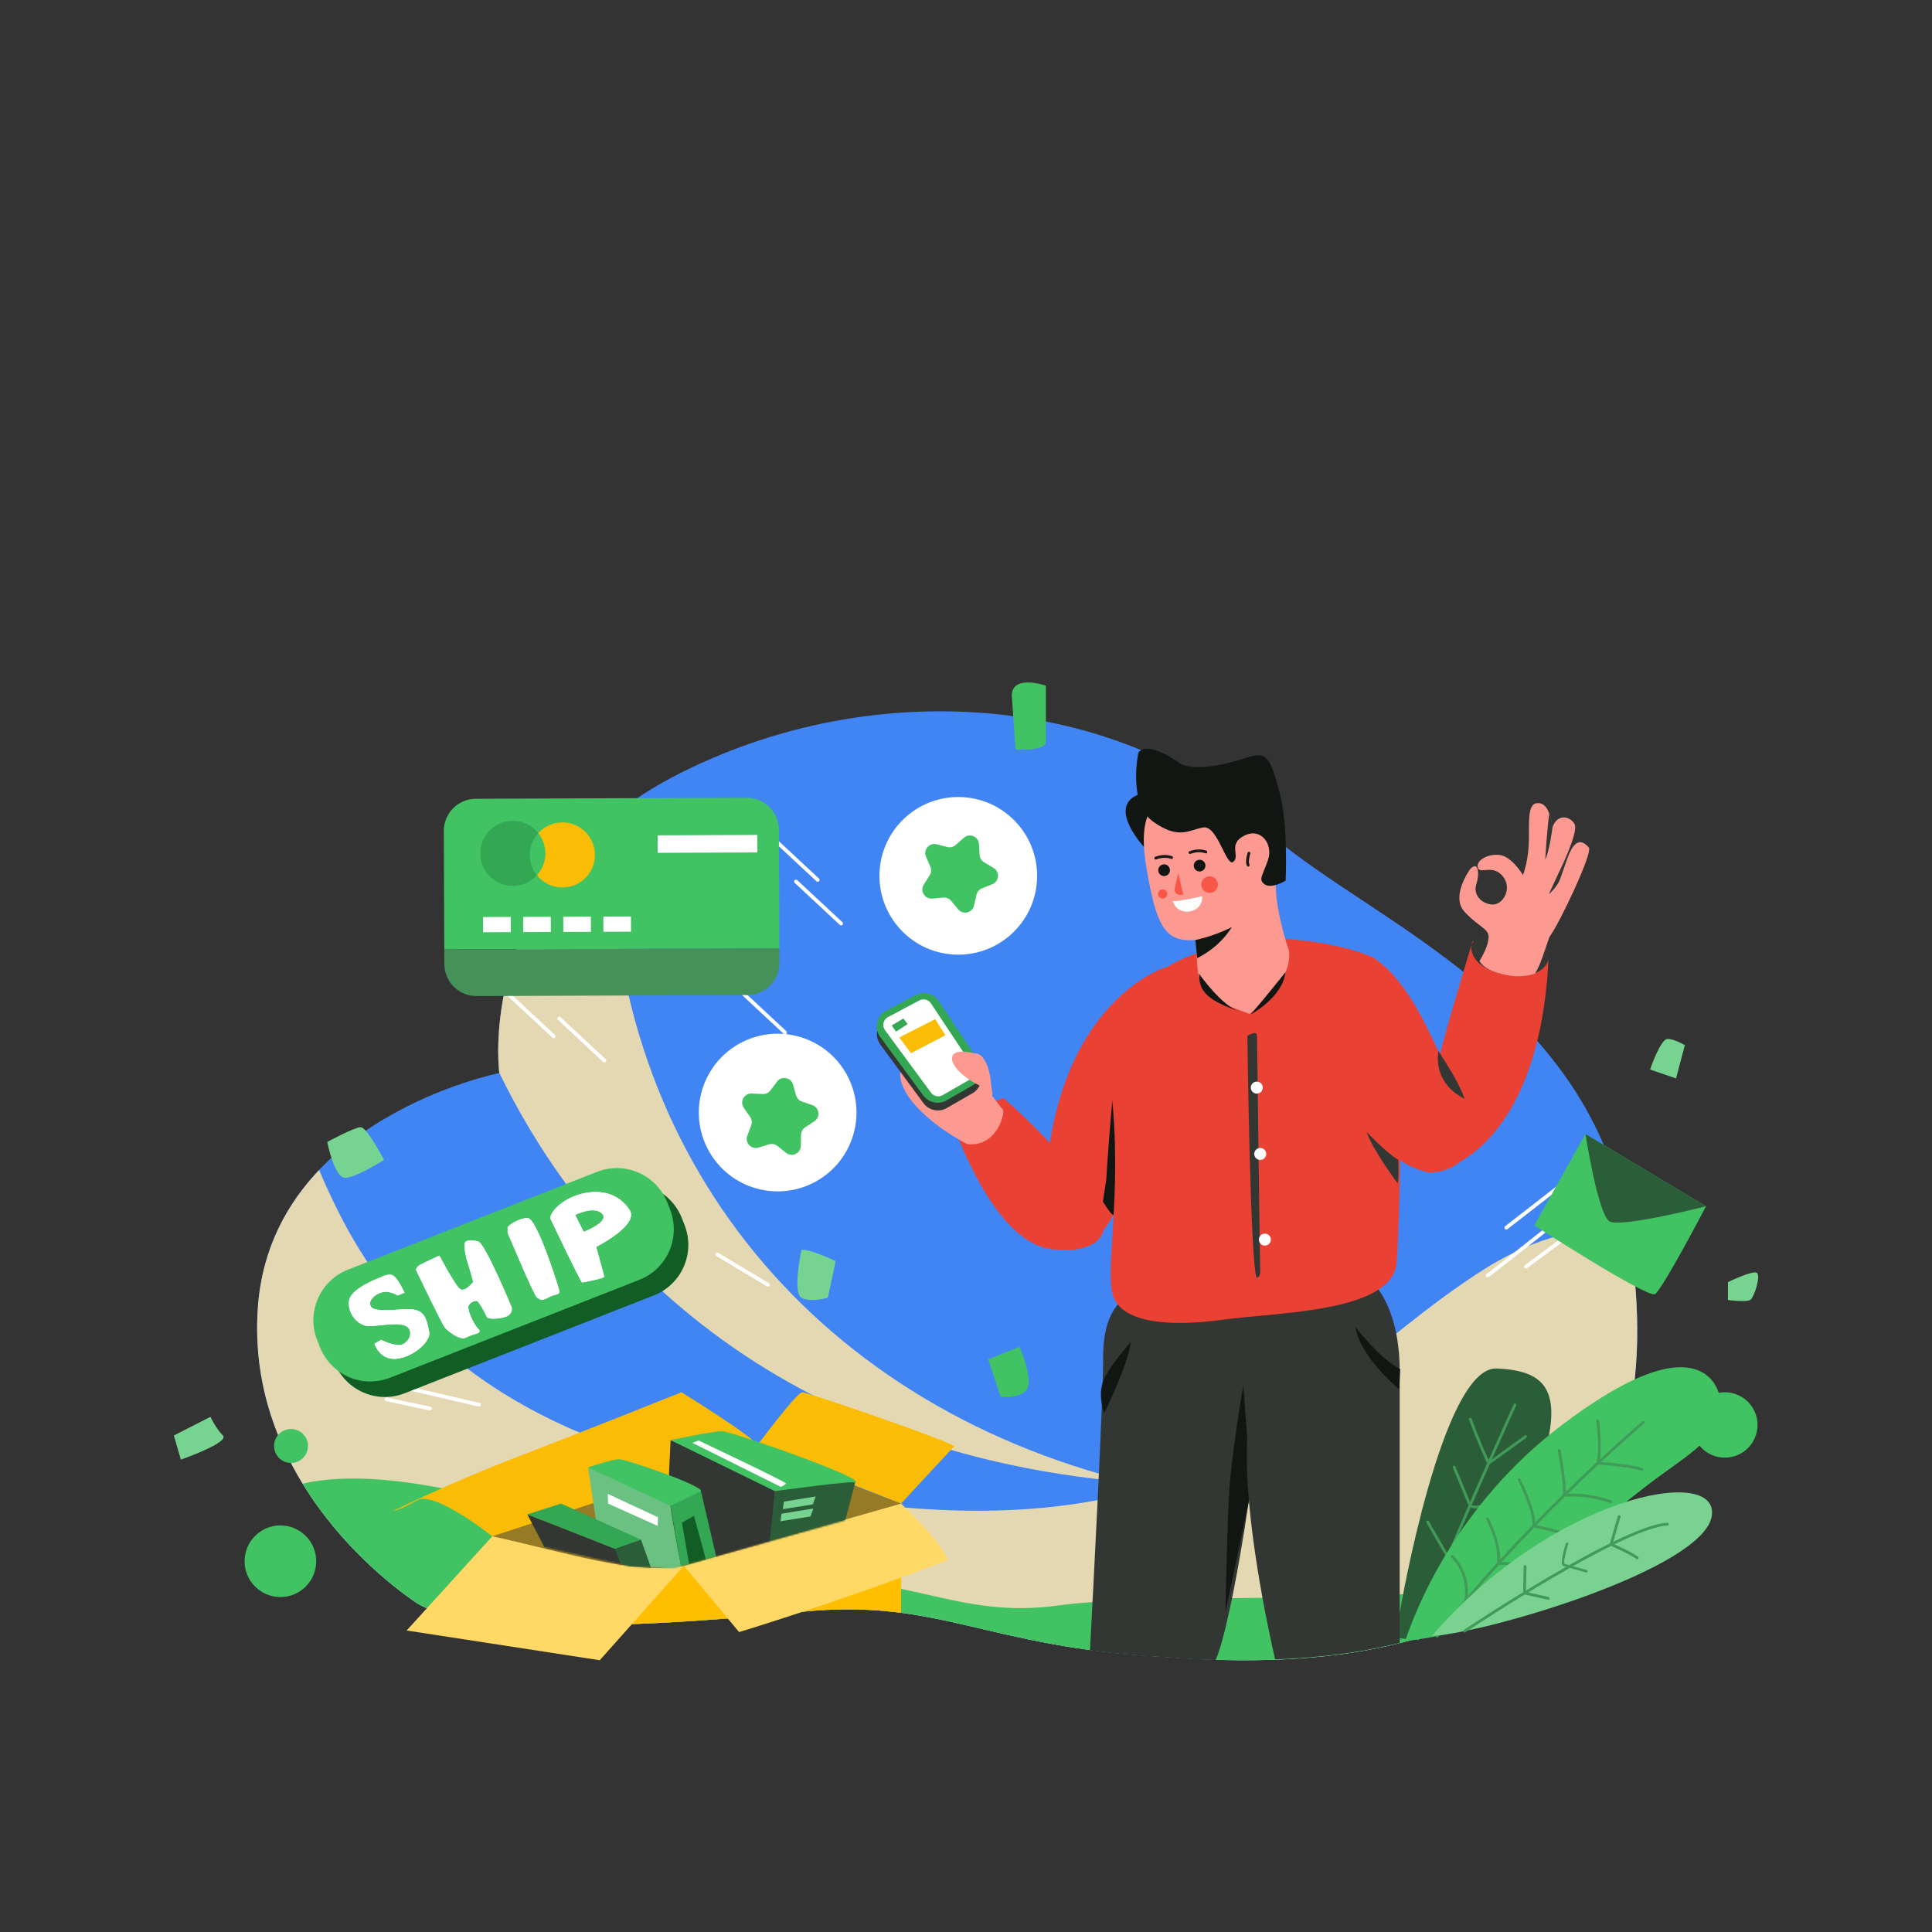 <svg xmlns="http://www.w3.org/2000/svg" xmlns:xlink="http://www.w3.org/1999/xlink" viewBox="0 0 1200 1200" width="1200" height="1200" preserveAspectRatio="xMidYMid meet" style="width: 100%; height: 100%; transform: translate3d(0px, 0px, 0px); content-visibility: visible;"><rect x="0" y="0" width="1200" height="1200" fill="#333333" stroke="none"/><defs><clipPath id="__lottie_element_65467"><rect width="1200" height="1200" x="0" y="0"/></clipPath><clipPath id="__lottie_element_65469"><path d="M0,0 L1200,0 L1200,1200 L0,1200z"/></clipPath><clipPath id="__lottie_element_65473"><path d="M0,0 L1200,0 L1200,1200 L0,1200z"/></clipPath><clipPath id="__lottie_element_65510"><path d="M0,0 L1200,0 L1200,1200 L0,1200z"/></clipPath><g id="__lottie_element_65549"><g transform="matrix(1,0,0,1,0,0)" opacity="1" style="display: block;"><g opacity="1" transform="matrix(1,0,0,1,432.717,938.76)"><path fill="rgb(150,122,37)" fill-opacity="1" d=" M-167.445,5.958 C-167.445,5.958 7.783,-90.26 16.995,-93.656 C24.783,-89.01 185.945,-21.854 185.945,-21.854 C185.945,-21.854 90.156,6.13 90.156,6.13 C90.156,6.13 -14.479,35.335 -14.479,35.335 C-14.479,35.335 -40.999,34.24 -40.999,34.24 C-40.999,34.24 -167.445,5.958 -167.445,5.958z"/></g></g></g><g id="__lottie_element_65558"><g transform="matrix(1,0.001,-0.001,1,0.796,-0.31)" opacity="1" style="display: block;"><g opacity="1" transform="matrix(1,0,0,1,306.6,791.773)"><path fill="rgb(65,195,99)" fill-opacity="1" d=" M90.527,3.05 C90.527,3.05 -64.13,63.967 -64.13,63.967 C-81.447,70.787 -101.014,62.279 -107.834,44.962 C-107.834,44.962 -109.531,40.655 -109.531,40.655 C-116.352,23.338 -107.843,3.772 -90.527,-3.05 C-90.527,-3.05 64.131,-63.967 64.131,-63.967 C81.447,-70.787 101.014,-62.279 107.835,-44.962 C107.835,-44.962 109.531,-40.655 109.531,-40.655 C116.352,-23.338 107.844,-3.771 90.527,3.05z"/></g></g></g><mask id="__lottie_element_65558_1" mask-type="alpha"><use xmlns:ns1="http://www.w3.org/1999/xlink" ns1:href="#__lottie_element_65558"/></mask><mask id="__lottie_element_65549_1" mask-type="alpha"><use xmlns:ns2="http://www.w3.org/1999/xlink" ns2:href="#__lottie_element_65549"/></mask></defs><g clip-path="url(#__lottie_element_65467)"><g clip-path="url(#__lottie_element_65469)" transform="matrix(1,0,0,1,0,0)" opacity="1" style="display: block;"><g transform="matrix(1,0,0,1,0,0)" opacity="1" style="display: block;"><g opacity="1" transform="matrix(1,0,0,1,593.513,733.213)"><path fill="rgb(65,133,244)" fill-opacity="1" d=" M130.573,295.967 C18.382,290.159 -9.67,259.211 -95.75,267.915 C-181.831,276.619 -298.771,283.234 -333.681,263.078 C-333.681,263.078 -442.013,195.375 -433.31,78.34 C-424.599,-38.688 -283.392,-66.739 -283.392,-66.739 C-283.392,-66.739 -283.399,-66.794 -283.406,-66.895 C-283.928,-71.095 -293.839,-160.174 -214.244,-225.211 C-201.864,-235.332 -187.312,-244.87 -170.224,-253.411 C-40.618,-318.211 113.838,-297.221 198.615,-212.45 C260.178,-160.554 389.783,-110.264 415.901,21.275 C442.012,152.821 412.029,318.211 130.573,295.967z"/></g></g><g transform="matrix(1,0,0,1,0,0)" opacity="1" style="display: block;"><g opacity="1" transform="matrix(1,0,0,1,501.484,714.425)"><path fill="rgb(228,216,179)" fill-opacity="1" d=" M201.81,206.423 C-41.866,186.288 -148.78,39.703 -191.376,-48.107 C-191.898,-52.306 -201.809,-141.386 -122.214,-206.423 C-126.658,-4.379 -1.183,156.636 201.81,206.423z"/></g></g><g transform="matrix(1,0,0,1,0,0)" opacity="1" style="display: block;"><g opacity="1" transform="matrix(1,0,0,1,590.971,882.18)"><path fill="rgb(228,216,179)" fill-opacity="1" d=" M356.017,103.026 C310.983,136.735 240.274,155.47 133.115,146.997 C20.923,141.196 -7.129,110.246 -93.212,118.951 C-179.289,127.655 -296.229,134.265 -331.141,114.108 C-331.141,114.108 -373.41,87.693 -403.018,39.334 C-420.809,10.281 -434.031,-26.697 -430.764,-70.625 C-428.068,-106.816 -412.706,-134.497 -392.763,-155.47 C-388.98,-146.529 -384.92,-137.742 -380.605,-129.164 C-324.529,-17.666 -222.119,21.305 -105.913,43.342 C-27.997,58.121 55.731,64.251 132.19,38.922 C209.249,13.398 263.121,-50.654 329.99,-93.282 C363.473,-114.63 393.787,-121.264 420.387,-117.198 C434.032,-38.247 426.148,50.548 356.017,103.026z"/></g></g><g transform="matrix(1,0,0,1,0,0)" opacity="1" style="display: block;"><g opacity="1" transform="matrix(1,0,0,1,567.47,977.228)"><path fill="rgb(65,195,99)" fill-opacity="1" d=" M379.517,7.978 C334.483,41.687 263.774,60.421 156.615,51.948 C44.423,46.147 16.371,15.197 -69.712,23.902 C-155.789,32.606 -272.729,39.217 -307.641,19.06 C-307.641,19.06 -349.91,-7.355 -379.518,-55.714 C-362.363,-59.619 -338.73,-60.422 -306.154,-55.182 C-188.231,-36.217 -144.527,10.79 -74.431,5.017 C-4.336,-0.755 27.002,28.928 90.498,19.859 C138.951,12.941 277.916,18.262 379.517,7.978z"/></g></g><g transform="matrix(1,0,0,1,0,0)" opacity="1" style="display: block;"><g opacity="1" transform="matrix(1,0,0,1,253.542,872.006)"><path fill="rgb(255,255,255)" fill-opacity="1" d=" M13.784,1.77 C13.784,1.77 -13.298,-4.034 -13.298,-4.034 C-13.923,-4.167 -14.537,-3.768 -14.671,-3.144 C-14.805,-2.519 -14.408,-1.905 -13.783,-1.771 C-13.783,-1.771 13.298,4.033 13.298,4.033 C13.923,4.167 14.538,3.768 14.672,3.143 C14.805,2.518 14.409,1.904 13.784,1.77z"/></g><g opacity="1" transform="matrix(1,0,0,1,274.579,867.169)"><path fill="rgb(255,255,255)" fill-opacity="1" d=" M23.233,4.193 C23.233,4.193 -22.709,-6.447 -22.709,-6.447 C-23.332,-6.59 -23.954,-6.203 -24.098,-5.58 C-24.242,-4.958 -23.854,-4.336 -23.231,-4.193 C-23.231,-4.193 22.711,6.447 22.711,6.447 C23.333,6.59 23.955,6.203 24.099,5.581 C24.243,4.959 23.855,4.337 23.233,4.193z"/></g></g><g transform="matrix(1,0,0,1,0,0)" opacity="1" style="display: block;"><g opacity="1" transform="matrix(1,0,0,1,125.387,893.311)"><path fill="rgb(119,212,144)" fill-opacity="1" d=" M-17.41,-1.693 C-17.41,-1.693 -13.057,13.299 -13.057,13.299 C-13.057,13.299 17.409,2.66 13.057,-1.693 C8.705,-6.046 5.319,-13.299 5.319,-13.299 C5.319,-13.299 -17.41,-1.693 -17.41,-1.693z"/></g><g opacity="1" transform="matrix(1,0,0,1,220.9,715.829)"><path fill="rgb(119,212,144)" fill-opacity="1" d=" M-17.652,-6.529 C-17.652,-6.529 -13.3,15.717 -6.529,15.717 C0.241,15.717 17.651,4.594 17.651,4.594 C17.651,4.594 7.012,-15.717 3.142,-15.717 C-0.726,-15.717 -17.652,-6.529 -17.652,-6.529z"/></g><g opacity="1" transform="matrix(1,0,0,1,505.596,792.02)"><path fill="rgb(119,212,144)" fill-opacity="1" d=" M-7.835,-15.5 C-7.835,-15.5 -13.444,10.762 -7.835,14 C-2.226,17.238 8.607,14 8.607,14 C8.607,14 13.443,-8.729 13.443,-8.729 C13.443,-8.729 -4.821,-17.239 -7.835,-15.5z"/></g><g opacity="1" transform="matrix(1,0,0,1,626.349,853.003)"><path fill="rgb(65,195,99)" fill-opacity="1" d=" M-12.573,-8.705 C-12.573,-8.705 -4.836,14.508 -4.836,14.508 C-4.836,14.508 12.573,16.442 12.573,5.803 C12.573,-4.836 6.771,-16.442 6.771,-16.442 C6.771,-16.442 -12.573,-8.705 -12.573,-8.705z"/></g><g opacity="1" transform="matrix(1,0,0,1,1083.559,798.963)"><path fill="rgb(119,212,144)" fill-opacity="1" d=" M-10.311,-2.614 C-10.311,-2.614 -10.311,8.497 -10.311,8.497 C-10.311,8.497 0.882,9.992 3.472,8.497 C6.062,7.002 10.31,-6.843 7.583,-8.418 C4.855,-9.992 -10.311,-2.614 -10.311,-2.614z"/></g><g opacity="1" transform="matrix(1,0,0,1,1035.689,657.555)"><path fill="rgb(119,212,144)" fill-opacity="1" d=" M-10.801,6.771 C-10.801,6.771 5.319,12.251 5.319,12.251 C5.319,12.251 10.801,-8.382 10.801,-8.382 C10.801,-8.382 4.352,-12.25 0,-12.25 C-4.353,-12.25 -10.801,6.771 -10.801,6.771z"/></g><g opacity="1" transform="matrix(1,0,0,1,639.026,442.708)"><path fill="rgb(65,195,99)" fill-opacity="1" d=" M-10.586,-11.006 C-10.586,-11.006 -8.273,22.857 -8.273,22.857 C-8.273,22.857 10.586,24.074 10.586,18.021 C10.586,18.021 10.586,-16.798 10.586,-16.798 C10.586,-16.798 -9.997,-24.074 -10.586,-11.006z"/></g></g><g transform="matrix(1,0,0,1,0,0)" opacity="1" style="display: block;"><g opacity="1" transform="matrix(1,0,0,1,329.952,630.688)"><path fill="rgb(255,255,255)" fill-opacity="1" d=" M-13.236,-13.904 C-13.704,-14.34 -14.436,-14.313 -14.871,-13.845 C-15.306,-13.379 -15.281,-12.646 -14.814,-12.211 C-14.814,-12.211 13.237,13.904 13.237,13.904 C13.704,14.339 14.436,14.313 14.871,13.845 C15.307,13.377 15.281,12.646 14.813,12.21 C14.813,12.21 -13.236,-13.904 -13.236,-13.904z"/></g><g opacity="1" transform="matrix(1,0,0,1,361.386,645.68)"><path fill="rgb(255,255,255)" fill-opacity="1" d=" M14.813,12.211 C14.813,12.211 -13.236,-13.904 -13.236,-13.904 C-13.704,-14.339 -14.436,-14.313 -14.871,-13.846 C-15.307,-13.378 -15.28,-12.646 -14.812,-12.211 C-14.812,-12.211 13.236,13.904 13.236,13.904 C13.704,14.339 14.436,14.314 14.871,13.846 C15.307,13.378 15.28,12.646 14.813,12.211z"/></g></g><g transform="matrix(1,0,0,1,0,0)" opacity="1" style="display: block;"><g opacity="1" transform="matrix(1,0,0,1,473.582,628.27)"><path fill="rgb(255,255,255)" fill-opacity="1" d=" M-13.237,-13.904 C-13.705,-14.34 -14.437,-14.313 -14.872,-13.845 C-15.307,-13.379 -15.281,-12.646 -14.814,-12.211 C-14.814,-12.211 13.236,13.904 13.236,13.904 C13.703,14.339 14.435,14.313 14.87,13.845 C15.306,13.377 15.28,12.646 14.812,12.21 C14.812,12.21 -13.237,-13.904 -13.237,-13.904z"/></g><g opacity="1" transform="matrix(1,0,0,1,493.893,533.484)"><path fill="rgb(255,255,255)" fill-opacity="1" d=" M13.236,13.903 C13.704,14.339 14.436,14.312 14.871,13.845 C15.306,13.377 15.28,12.645 14.813,12.21 C14.813,12.21 -13.236,-13.905 -13.236,-13.905 C-13.704,-14.34 -14.436,-14.314 -14.871,-13.847 C-15.306,-13.379 -15.281,-12.647 -14.813,-12.211 C-14.813,-12.211 13.236,13.903 13.236,13.903z"/></g><g opacity="1" transform="matrix(1,0,0,1,508.401,560.565)"><path fill="rgb(255,255,255)" fill-opacity="1" d=" M14.813,12.211 C14.813,12.211 -13.236,-13.904 -13.236,-13.904 C-13.703,-14.339 -14.436,-14.313 -14.871,-13.845 C-15.306,-13.378 -15.28,-12.646 -14.812,-12.21 C-14.812,-12.21 13.236,13.904 13.236,13.904 C13.703,14.339 14.435,14.314 14.871,13.846 C15.306,13.378 15.281,12.646 14.813,12.211z"/></g></g><g transform="matrix(1,0,0,1,0,0)" opacity="1" style="display: block;"><g opacity="1" transform="matrix(1,0,0,1,461.25,788.584)"><path fill="rgb(255,255,255)" fill-opacity="1" d=" M16.312,8.438 C16.312,8.438 -15.122,-10.422 -15.122,-10.422 C-15.67,-10.751 -16.381,-10.574 -16.709,-10.026 C-17.038,-9.478 -16.86,-8.767 -16.313,-8.439 C-16.313,-8.439 15.122,10.421 15.122,10.421 C15.669,10.751 16.38,10.573 16.708,10.025 C17.038,9.477 16.86,8.767 16.312,8.438z"/></g></g><g transform="matrix(1,0,0,1,0,0)" opacity="1" style="display: block;"><g opacity="1" transform="matrix(1,0,0,1,942.508,777.712)"><path fill="rgb(255,255,255)" fill-opacity="1" d=" M19.451,-15.235 C19.055,-15.736 18.327,-15.82 17.826,-15.423 C17.825,-15.422 17.686,-15.312 17.424,-15.104 C15.456,-13.546 6.591,-6.522 -1.933,0.185 C-6.195,3.538 -10.37,6.814 -13.554,9.286 C-15.146,10.522 -16.489,11.557 -17.469,12.299 C-17.958,12.669 -18.357,12.967 -18.644,13.176 C-18.787,13.281 -18.903,13.363 -18.984,13.417 C-19.024,13.445 -19.055,13.465 -19.071,13.476 C-19.071,13.476 -19.08,13.482 -19.08,13.482 C-19.08,13.482 -19.082,13.483 -19.082,13.483 C-19.082,13.483 -19.082,13.484 -19.082,13.484 C-19.628,13.78 -19.846,14.457 -19.567,15.017 C-19.28,15.588 -18.585,15.82 -18.014,15.535 C-17.927,15.49 -17.88,15.459 -17.824,15.425 C-17.72,15.358 -17.608,15.28 -17.464,15.178 C-17.191,14.983 -16.817,14.705 -16.346,14.351 C-14.586,13.024 -11.489,10.619 -7.822,7.749 C3.174,-0.854 19.263,-13.609 19.264,-13.61 C19.763,-14.007 19.847,-14.735 19.451,-15.235z"/></g><g opacity="1" transform="matrix(1,0,0,1,960.892,777.058)"><path fill="rgb(255,255,255)" fill-opacity="1" d=" M12.368,-10.601 C12.368,-10.601 -13.746,8.743 -13.746,8.743 C-14.26,9.123 -14.367,9.847 -13.987,10.361 C-13.607,10.875 -12.882,10.982 -12.369,10.602 C-12.369,10.602 13.745,-8.743 13.745,-8.743 C14.259,-9.122 14.367,-9.847 13.986,-10.361 C13.606,-10.873 12.882,-10.982 12.368,-10.601z"/></g><g opacity="1" transform="matrix(1,0,0,1,956.539,746.269)"><path fill="rgb(255,255,255)" fill-opacity="1" d=" M21.869,-16.99 C21.477,-17.495 20.751,-17.586 20.246,-17.194 C20.246,-17.194 -21.666,15.367 -21.666,15.367 C-22.171,15.759 -22.262,16.487 -21.87,16.99 C-21.478,17.495 -20.751,17.586 -20.246,17.195 C-20.246,17.195 21.666,-15.367 21.666,-15.367 C22.17,-15.76 22.262,-16.486 21.869,-16.99z"/></g></g><g transform="matrix(1,0,0,1,0,0)" opacity="1" style="display: block;"><g opacity="1" transform="matrix(1,0,0,1,1071.314,885.063)"><path fill="rgb(65,195,99)" fill-opacity="1" d=" M20.311,0 C20.311,11.218 11.217,20.312 -0.001,20.312 C-11.217,20.312 -20.311,11.218 -20.311,0 C-20.311,-11.218 -11.217,-20.311 -0.001,-20.311 C11.217,-20.311 20.311,-11.218 20.311,0z"/></g><g opacity="1" transform="matrix(1,0,0,1,174.156,969.713)"><path fill="rgb(65,195,99)" fill-opacity="1" d=" M22.246,0 C22.246,12.286 12.286,22.246 0,22.246 C-12.286,22.246 -22.246,12.286 -22.246,0 C-22.246,-12.286 -12.286,-22.246 0,-22.246 C12.286,-22.246 22.246,-12.286 22.246,0z"/></g><g opacity="1" transform="matrix(1,0,0,1,180.76,898.12)"><path fill="rgb(65,195,99)" fill-opacity="1" d=" M10.446,-1.368 C11.201,4.402 7.137,9.691 1.368,10.445 C-4.401,11.201 -9.69,7.137 -10.446,1.368 C-11.201,-4.401 -7.137,-9.69 -1.367,-10.446 C4.402,-11.201 9.691,-7.137 10.446,-1.368z"/></g></g></g><g clip-path="url(#__lottie_element_65473)" transform="matrix(1,0,0,1,0,0)" opacity="1" style="display: block;"><g clip-path="url(#__lottie_element_65510)" transform="matrix(1,0,0,1,0,0)" opacity="1" style="display: block;"><g transform="matrix(1,0,0,1,0,0)" opacity="1" style="display: block;"><g opacity="1" transform="matrix(1,0,0,1,432.717,972.918)"><path fill="rgb(255,191,0)" fill-opacity="1" d=" M126.945,-39.012 C126.945,-39.012 -126.946,-18.7 -126.946,-18.7 C-126.946,-18.7 -116.838,35.379 -116.838,35.379 C-65.324,39.012 6.898,34.089 65.044,28.209 C89.201,25.766 108.787,26.447 126.945,28.818 C126.945,28.818 126.945,-39.012 126.945,-39.012z"/></g><g opacity="1" transform="matrix(1,0,0,1,432.717,938.76)"><path fill="rgb(150,122,37)" fill-opacity="1" d=" M-126.945,15.458 C-126.945,15.458 30.355,-43.99 36.996,-40.156 C43.637,-36.322 126.945,-4.854 126.945,-4.854 C126.945,-4.854 113.406,25.13 113.406,25.13 C113.406,25.13 -7.979,33.835 -7.979,33.835 C-7.979,33.835 -73.749,43.99 -73.749,43.99 C-73.749,43.99 -126.945,15.458 -126.945,15.458z"/></g><g opacity="1" transform="matrix(1,0,0,1,532.049,899.329)"><path fill="rgb(250,188,4)" fill-opacity="1" d=" M-62.336,-0.725 C-62.336,-0.725 -37.19,-34.578 -33.805,-34.578 C-30.42,-34.578 62.336,-2.704 60.536,-0.903 C58.735,0.898 27.613,34.578 27.613,34.578 C27.613,34.578 -62.336,-0.725 -62.336,-0.725z"/></g><g opacity="1" transform="matrix(1,0,0,1,356.872,909.485)"><path fill="rgb(250,188,4)" fill-opacity="1" d=" M-51.1,44.733 C-51.1,44.733 -87.078,16.201 -97.688,22.326 C-108.298,28.452 -112.84,29.096 -112.84,29.096 C-112.84,29.096 -78.021,11.687 -35.142,-4.755 C7.737,-21.198 66.415,-44.733 66.415,-44.733 C66.415,-44.733 112.84,-16.039 112.84,-12.17 C112.84,-8.302 -51.1,44.733 -51.1,44.733z"/></g><g opacity="1" transform="matrix(1,0,0,1,338.657,992.71)"><path fill="rgb(255,216,102)" fill-opacity="1" d=" M-32.885,-38.492 C11.883,-28.77 54.909,-14.271 86.081,-20.115 C86.081,-20.115 33.852,38.492 33.852,38.492 C33.852,38.492 -86.081,20.024 -86.081,20.024 C-86.081,20.024 -32.885,-38.492 -32.885,-38.492z"/></g><g opacity="1" transform="matrix(1,0,0,1,506.527,973.804)"><path fill="rgb(255,216,102)" fill-opacity="1" d=" M-81.789,-1.209 C-81.789,-1.209 53.135,-39.897 53.135,-39.897 C53.135,-39.897 79.492,-15.233 81.789,-4.594 C12.029,22.004 -47.454,39.897 -47.454,39.897 C-47.454,39.897 -81.789,-1.209 -81.789,-1.209z"/></g></g><g mask="url(#__lottie_element_65549_1)" style="display: block;"><g transform="matrix(1,0,0,1,0,0)" opacity="1"><g opacity="1" transform="matrix(1,0,0,1,0,0)"><g opacity="1" transform="matrix(1,0,0,1,448.303,936.134)"><path fill="rgb(51,55,52)" fill-opacity="1" d=" M-31.786,-41.641 C-31.786,-41.641 33.017,-14.559 33.017,-9.965 C33.017,-5.37 27.341,47.635 27.341,47.635 C27.341,47.635 -4.874,53.266 -4.874,53.266 C-4.874,53.266 -13.286,53.56 -18.907,53.671 C-28.803,53.866 -36.017,54.243 -36.017,51.546 C-36.017,46.544 -31.786,-41.641 -31.786,-41.641z"/></g><g opacity="1" transform="matrix(1,0,0,1,477.805,907.55)"><path fill="rgb(65,195,99)" fill-opacity="1" d=" M-61.288,-13.057 C-61.288,-13.057 -35.115,-18.619 -29.502,-18.619 C-23.89,-18.619 61.288,11.043 53.358,13.299 C45.427,15.556 3.515,18.619 3.515,18.619 C3.515,18.619 -61.288,-13.057 -61.288,-13.057z"/></g><g opacity="1" transform="matrix(1,0,0,1,503.492,947.984)"><path fill="rgb(43,94,56)" fill-opacity="1" d=" M27.67,-27.134 C27.67,-27.134 11.089,36.167 11.089,36.167 C11.089,36.167 -28.17,35.8 -28.17,35.8 C-28.17,35.8 -22.173,-21.815 -22.173,-21.815 C-22.173,-21.815 25.434,-28.425 27.67,-27.134z"/></g><g opacity="1" transform="matrix(1,0,0,1,459.073,909.122)"><path fill="rgb(255,255,255)" fill-opacity="1" d=" M-29.016,-12.936 C-29.016,-12.936 25.873,14.387 25.873,14.387 C25.873,14.387 29.016,13.178 29.016,12.211 C29.016,11.245 -25.147,-14.387 -25.147,-14.387 C-25.147,-14.387 -29.016,-12.936 -29.016,-12.936z"/></g><g opacity="1" transform="matrix(1,0,0,1,496.431,933.423)"><path fill="rgb(119,212,144)" fill-opacity="1" d=" M-9.551,-0.726 C-9.551,-0.726 10.196,-3.95 10.196,-3.95 C10.196,-3.95 8.423,0.968 8.423,0.968 C8.423,0.968 -10.196,3.95 -10.196,3.95 C-10.196,3.95 -9.551,-0.726 -9.551,-0.726z"/></g><g opacity="1" transform="matrix(1,0,0,1,494.981,940.919)"><path fill="rgb(119,212,144)" fill-opacity="1" d=" M-9.551,-0.726 C-9.551,-0.726 10.196,-3.95 10.196,-3.95 C10.196,-3.95 8.423,0.966 8.423,0.966 C8.423,0.966 -10.196,3.95 -10.196,3.95 C-10.196,3.95 -9.551,-0.726 -9.551,-0.726z"/></g></g><g opacity="1" transform="matrix(1,0,0,1,0,0)"><g opacity="1" transform="matrix(1,0,0,1,394.727,947.463)"><path fill="rgb(107,193,130)" fill-opacity="1" d=" M-24.663,-3.827 C-24.663,-3.827 -29.474,-36.044 -29.474,-36.044 C-29.474,-36.044 21.789,-16.216 21.789,-12.105 C21.789,-7.995 30.848,38.721 30.848,38.721 C30.848,38.721 -8.439,42.482 -16.95,42.482 C-24.949,42.482 -24.663,-3.827 -24.663,-3.827z"/></g><g opacity="1" transform="matrix(1,0,0,1,401.041,920.849)"><path fill="rgb(65,195,99)" fill-opacity="1" d=" M-35.786,-9.43 C-35.786,-9.43 -20.553,-14.508 -16.443,-14.508 C-12.332,-14.508 35.786,1.935 34.336,5.32 C32.885,8.705 15.475,14.508 15.475,14.508 C15.475,14.508 -35.786,-9.43 -35.786,-9.43z"/></g><g opacity="1" transform="matrix(1,0,0,1,431.51,953.364)"><path fill="rgb(51,167,83)" fill-opacity="1" d=" M3.867,-27.195 C3.867,-27.195 17.243,30.207 17.243,30.207 C17.243,30.207 -1.195,32.114 -6.059,32.945 C-8.546,20.644 -14.993,-18.007 -14.993,-18.007 C-14.993,-18.007 3.867,-27.195 3.867,-27.195z"/></g><g opacity="1" transform="matrix(1,0,0,1,393.061,937.836)"><path fill="rgb(255,255,255)" fill-opacity="1" d=" M-15.596,-9.974 C-15.596,-9.974 15.596,4.534 15.596,4.534 C15.596,4.534 15.476,9.974 15.476,9.974 C15.476,9.974 -15.354,-3.93 -15.354,-3.93 C-15.354,-3.93 -15.596,-9.974 -15.596,-9.974z"/></g><g opacity="1" transform="matrix(1,0,0,1,431.145,956.999)"><path fill="rgb(18,93,38)" fill-opacity="1" d=" M-7.616,-11.244 C-7.616,-11.244 -2.901,15.475 -2.901,15.475 C-2.901,15.475 6.891,13.863 7.616,13.017 C5.682,5.4 -0.121,-15.475 -0.121,-15.475 C-0.121,-15.475 -7.616,-11.244 -7.616,-11.244z"/></g></g><g opacity="1" transform="matrix(1,0,0,1,0,0)"><g opacity="1" transform="matrix(1,0,0,1,393.307,969.901)"><path fill="rgb(43,94,56)" fill-opacity="1" d=" M4.833,-13.607 C4.833,-13.607 14.093,12.515 14.093,12.515 C14.093,12.515 4.755,13.224 -4.46,13.982 C-8.25,4.126 -12.28,-8.329 -12.28,-8.329 C-12.28,-8.329 4.833,-13.607 4.833,-13.607z"/></g><g opacity="1" transform="matrix(1,0,0,1,358.7,961.669)"><path fill="rgb(51,55,52)" fill-opacity="1" d=" M31.167,21.081 C31.167,21.081 23.319,0.293 23.319,0.293 C23.319,0.293 -31.167,-21.081 -31.167,-21.081 C-31.167,-21.081 -14.309,11.314 -14.309,11.314 C-14.309,11.314 -7.487,13.54 2.936,16.21 C14.746,19.235 31.167,21.081 31.167,21.081z"/></g><g opacity="1" transform="matrix(1,0,0,1,362.837,947.934)"><path fill="rgb(51,167,83)" fill-opacity="1" d=" M35.303,8.361 C35.303,8.361 -14.347,-14.028 -14.347,-14.028 C-14.347,-14.028 -35.303,-7.346 -35.303,-7.346 C-35.303,-7.346 19.183,14.028 19.183,14.028 C19.183,14.028 35.303,8.361 35.303,8.361z"/></g></g></g></g><g transform="matrix(1,0.001,-0.001,1,0.796,-0.31)" opacity="1" style="display: block;"><g opacity="1" transform="matrix(1,0,0,1,315.628,801.445)"><path fill="rgb(18,93,38)" fill-opacity="1" d=" M90.527,3.05 C90.527,3.05 -64.13,63.967 -64.13,63.967 C-81.447,70.787 -101.014,62.279 -107.834,44.962 C-107.834,44.962 -109.531,40.655 -109.531,40.655 C-116.352,23.339 -107.843,3.772 -90.527,-3.05 C-90.527,-3.05 64.13,-63.967 64.13,-63.967 C81.447,-70.787 101.014,-62.278 107.835,-44.962 C107.835,-44.962 109.531,-40.655 109.531,-40.655 C116.352,-23.338 107.843,-3.77 90.527,3.05z"/></g><g opacity="1" transform="matrix(1,0,0,1,306.6,791.773)"><path fill="rgb(65,195,99)" fill-opacity="1" d=" M90.527,3.05 C90.527,3.05 -64.13,63.967 -64.13,63.967 C-81.447,70.787 -101.014,62.279 -107.834,44.962 C-107.834,44.962 -109.531,40.655 -109.531,40.655 C-116.352,23.338 -107.843,3.772 -90.527,-3.05 C-90.527,-3.05 64.131,-63.967 64.131,-63.967 C81.447,-70.787 101.014,-62.279 107.835,-44.962 C107.835,-44.962 109.531,-40.655 109.531,-40.655 C116.352,-23.338 107.844,-3.771 90.527,3.05z"/></g><g opacity="1" transform="matrix(1,0,0,1,0,0)"><g opacity="1" transform="matrix(1,0,0,1,0,0)"><g opacity="1" transform="matrix(1,0,0,1,241.533,817.69)"><path fill="rgb(255,255,255)" fill-opacity="1" d=" M-4.755,-24.403 C-4.755,-24.403 -22.809,-17.956 -24.583,-10.379 C-26.356,-2.802 -19.585,6.064 -12.331,6.064 C-5.077,6.064 7.819,2.839 11.849,6.869 C15.879,10.9 11.043,17.831 6.368,17.831 C1.693,17.831 -4.755,14.608 -4.755,14.608 C-4.755,14.608 -8.894,16.997 -8.894,16.997 C-8.894,16.997 -5.883,27.02 4.272,26.375 C14.428,25.73 26.356,15.735 25.066,9.609 C23.777,3.484 22.972,-2.641 16.202,-4.092 C9.431,-5.543 -8.624,-1.513 -11.203,-6.188 C-13.782,-10.863 -5.4,-16.021 -0.725,-15.215 C3.95,-14.409 5.401,-12.958 5.401,-12.958 C5.401,-12.958 9.753,-14.731 9.753,-14.731 C9.753,-14.731 5.516,-23.722 2.661,-25.371 C-0.195,-27.019 -4.755,-24.403 -4.755,-24.403z"/></g><g opacity="1" transform="matrix(1,0,0,1,288.191,801.547)"><path fill="rgb(255,255,255)" fill-opacity="1" d=" M-29.571,-12.211 C-29.571,-12.211 -13.249,21.762 -11.677,23.333 C-10.106,24.905 -2.567,31.556 1.621,29.138 C5.81,26.72 12.019,26.961 8.876,23.818 C5.732,20.675 2.226,12.212 2.71,9.914 C3.193,7.617 6.907,5.861 8.271,6.649 C9.635,7.436 13.349,14.396 14.195,16.387 C15.041,18.377 24.148,17.509 27.252,15.717 C30.357,13.924 29.67,10.518 29.67,10.518 C29.67,10.518 13.107,-29.378 8.755,-30.467 C4.402,-31.555 0.89,-31.393 0.44,-29.268 C-0.01,-27.143 0.896,-21.278 2.226,-17.409 C3.556,-13.54 5.732,-5.32 5.732,-5.32 C5.732,-5.32 0.825,1.02 -2.212,-0.732 C-5.249,-2.486 -15.304,-21.642 -15.304,-21.642 C-15.304,-21.642 -25.978,-16.656 -27.395,-15.839 C-28.811,-15.021 -30.357,-12.996 -29.571,-12.211z"/></g><g opacity="1" transform="matrix(1,0,0,1,331.805,782.505)"><path fill="rgb(255,255,255)" fill-opacity="1" d=" M-16.523,-16.785 C-16.523,-16.785 -0.037,22.355 1.693,23.354 C3.423,24.353 4.251,25.972 8.786,23.354 C13.32,20.736 16.523,22.29 15.395,18.309 C14.267,14.326 1.532,-25.973 -4.11,-25.973 C-9.752,-25.973 -16.523,-21.138 -16.523,-20.171 C-16.523,-20.171 -16.523,-16.785 -16.523,-16.785z"/></g><g opacity="1" transform="matrix(1,0,0,1,368.73,767.336)"><path fill="rgb(255,255,255)" fill-opacity="1" d=" M22.316,-15.799 C16.353,-25.148 5.716,-29.177 -7.343,-25.954 C-20.402,-22.733 -28.278,-13.318 -26.691,-10 C-26.691,-10 -7.988,29.177 -7.18,29.177 C-6.38,29.177 6.516,26.594 6.516,25.63 C6.516,24.66 1.523,7.09 1.523,7.09 C1.523,7.09 28.279,-6.451 22.316,-15.799z M-6.217,-2.258 C-6.217,-2.258 -11.536,-12.74 -11.536,-12.74 C-11.536,-12.74 0.072,-18.702 5.146,-13.621 C10.227,-8.547 -6.217,-2.258 -6.217,-2.258z"/></g></g></g><g opacity="1" transform="matrix(1,0,0,1,0,0)"><g opacity="1" transform="matrix(1,0,0,1,0,0)"><g opacity="1" transform="matrix(1,0,0,1,241.533,817.69)"><path fill="rgb(255,255,255)" fill-opacity="1" d=" M-4.755,-24.403 C-4.755,-24.403 -22.809,-17.956 -24.583,-10.379 C-26.356,-2.802 -19.585,6.064 -12.331,6.064 C-5.077,6.064 7.819,2.839 11.849,6.869 C15.879,10.9 11.043,17.831 6.368,17.831 C1.693,17.831 -4.755,14.608 -4.755,14.608 C-4.755,14.608 -8.894,16.997 -8.894,16.997 C-8.894,16.997 -5.883,27.02 4.272,26.375 C14.428,25.73 26.356,15.735 25.066,9.609 C23.777,3.484 22.972,-2.641 16.202,-4.092 C9.431,-5.543 -8.624,-1.513 -11.203,-6.188 C-13.782,-10.863 -5.4,-16.021 -0.725,-15.215 C3.95,-14.409 5.401,-12.958 5.401,-12.958 C5.401,-12.958 9.753,-14.731 9.753,-14.731 C9.753,-14.731 5.516,-23.722 2.661,-25.371 C-0.195,-27.019 -4.755,-24.403 -4.755,-24.403z"/></g><g opacity="1" transform="matrix(1,0,0,1,288.191,801.547)"><path fill="rgb(255,255,255)" fill-opacity="1" d=" M-29.571,-12.211 C-29.571,-12.211 -13.249,21.762 -11.677,23.333 C-10.106,24.905 -2.567,31.556 1.621,29.138 C5.81,26.72 12.019,26.961 8.876,23.818 C5.732,20.675 2.226,12.212 2.71,9.914 C3.193,7.617 6.907,5.861 8.271,6.649 C9.635,7.436 13.349,14.396 14.195,16.387 C15.041,18.377 24.148,17.509 27.252,15.717 C30.357,13.924 29.67,10.518 29.67,10.518 C29.67,10.518 13.107,-29.378 8.755,-30.467 C4.402,-31.555 0.89,-31.393 0.44,-29.268 C-0.01,-27.143 0.896,-21.278 2.226,-17.409 C3.556,-13.54 5.732,-5.32 5.732,-5.32 C5.732,-5.32 0.825,1.02 -2.212,-0.732 C-5.249,-2.486 -15.304,-21.642 -15.304,-21.642 C-15.304,-21.642 -25.978,-16.656 -27.395,-15.839 C-28.811,-15.021 -30.357,-12.996 -29.571,-12.211z"/></g><g opacity="1" transform="matrix(1,0,0,1,331.805,782.505)"><path fill="rgb(255,255,255)" fill-opacity="1" d=" M-16.523,-16.785 C-16.523,-16.785 -0.037,22.355 1.693,23.354 C3.423,24.353 4.251,25.972 8.786,23.354 C13.32,20.736 16.523,22.29 15.395,18.309 C14.267,14.326 1.532,-25.973 -4.11,-25.973 C-9.752,-25.973 -16.523,-21.138 -16.523,-20.171 C-16.523,-20.171 -16.523,-16.785 -16.523,-16.785z"/></g><g opacity="1" transform="matrix(1,0,0,1,368.73,767.336)"><path fill="rgb(255,255,255)" fill-opacity="1" d=" M22.316,-15.799 C16.353,-25.148 5.716,-29.177 -7.343,-25.954 C-20.402,-22.733 -28.278,-13.318 -26.691,-10 C-26.691,-10 -7.988,29.177 -7.18,29.177 C-6.38,29.177 6.516,26.594 6.516,25.63 C6.516,24.66 1.523,7.09 1.523,7.09 C1.523,7.09 28.279,-6.451 22.316,-15.799z M-6.217,-2.258 C-6.217,-2.258 -11.536,-12.74 -11.536,-12.74 C-11.536,-12.74 0.072,-18.702 5.146,-13.621 C10.227,-8.547 -6.217,-2.258 -6.217,-2.258z"/></g></g></g></g><g mask="url(#__lottie_element_65558_1)" style="mix-blend-mode: color-dodge; display: block;"><g transform="matrix(1,0.001,-0.001,1,778.272,524.466)" opacity="0.41"><g opacity="1" transform="matrix(1,0,0,1,0,0)"><g opacity="1" transform="matrix(1,0,0,1,0,0)"><path fill="rgb(65,195,99)" fill-opacity="1" d=" M-375,159 C-375,159 -398,171.5 -398,171.5 C-398,171.5 -312.5,273 -312.5,273 C-312.5,273 -290,260 -290,260 C-290,260 -375,159 -375,159z"/></g></g><g opacity="1" transform="matrix(1,0,0,1,-230.32,107.557)"><g opacity="1" transform="matrix(1,0,0,1,0,0)"><path fill="rgb(65,195,99)" fill-opacity="1" d=" M-375,159 C-375,159 -398,171.5 -398,171.5 C-398,171.5 -312.5,273 -312.5,273 C-312.5,273 -290,260 -290,260 C-290,260 -375,159 -375,159z"/></g></g></g></g><g transform="matrix(1,0,0,1,0,0)" opacity="1" style="display: block;"><g opacity="1" transform="matrix(0.94,0.34,-0.34,0.94,401.473,-237.098)"><g opacity="1" transform="matrix(1,0,0,1,875.698,927.323)"><path fill="rgb(44,93,57)" fill-opacity="1" d=" M36.994,-5.723 C33.636,56.058 27.057,71.31 19.459,77.919 C10.596,83.886 5.251,90.221 -3.521,92.514 C-3.521,92.514 -3.521,92.521 -3.521,92.521 C-6.004,93.173 -8.52,93.797 -11.084,94.393 C-11.084,94.393 -11.505,94.49 -11.505,94.49 C-11.505,94.49 -14.266,77.189 -14.266,77.189 C-14.266,77.189 -41.347,-74.178 -8.946,-84.333 C23.453,-94.489 41.348,-85.732 36.994,-5.723z"/></g><g opacity="1" transform="matrix(1,0,0,1,876.107,955.304)"><path fill="rgb(64,154,88)" fill-opacity="1" d=" M18.035,0.98 C17.84,0.542 17.327,0.344 16.888,0.539 C16.888,0.539 2.138,7.089 2.138,7.089 C2.138,7.089 -16.698,-8.721 -16.698,-8.721 C-17.066,-9.03 -17.611,-8.982 -17.92,-8.615 C-18.228,-8.248 -18.18,-7.701 -17.813,-7.392 C-17.813,-7.392 1.438,8.767 1.438,8.767 C1.693,8.98 2.045,9.03 2.348,8.895 C2.348,8.895 17.594,2.125 17.594,2.125 C18.032,1.93 18.229,1.417 18.035,0.98z"/></g><g opacity="1" transform="matrix(1,0,0,1,890.971,888.035)"><path fill="rgb(64,154,88)" fill-opacity="1" d=" M7.769,-10.866 C8.039,-11.262 7.936,-11.803 7.54,-12.073 C7.144,-12.343 6.605,-12.24 6.334,-11.844 C6.334,-11.844 -7.789,8.894 -7.789,8.894 C-7.872,10.028 -7.955,11.178 -8.039,12.343 C-8.039,12.343 7.769,-10.866 7.769,-10.866z"/></g><g opacity="1" transform="matrix(1,0,0,1,871.229,888.786)"><path fill="rgb(64,154,88)" fill-opacity="1" d=" M-2.708,-4.463 C-4.503,-6.5 -5.948,-8.188 -6.943,-9.364 C-7.441,-9.952 -7.826,-10.413 -8.087,-10.727 C-8.217,-10.884 -8.316,-11.003 -8.383,-11.084 C-8.416,-11.124 -8.44,-11.154 -8.457,-11.175 C-8.474,-11.195 -8.481,-11.204 -8.481,-11.205 C-8.785,-11.575 -9.332,-11.63 -9.703,-11.326 C-10.073,-11.023 -10.128,-10.477 -9.824,-10.106 C-9.813,-10.093 -1.166,0.471 9.961,11.63 C10.017,10.856 10.072,10.092 10.128,9.332 C5.077,4.213 0.592,-0.717 -2.708,-4.463z"/></g><g opacity="1" transform="matrix(1,0,0,1,893.173,920.473)"><path fill="rgb(64,154,88)" fill-opacity="1" d=" M11.91,-8.943 C11.571,-9.282 11.02,-9.28 10.682,-8.94 C10.682,-8.94 10.672,-8.929 10.672,-8.929 C10.43,-8.686 6.249,-4.515 1.367,-0.425 C-1.072,1.619 -3.69,3.644 -6.055,5.138 C-7.237,5.886 -8.355,6.499 -9.342,6.917 C-9.834,7.126 -10.294,7.287 -10.706,7.392 C-11.118,7.497 -11.484,7.547 -11.784,7.547 C-11.916,7.547 -12.03,7.535 -12.138,7.518 C-12.175,8.096 -12.212,8.676 -12.25,9.256 C-12.096,9.273 -11.942,9.282 -11.784,9.282 C-11.29,9.282 -10.78,9.203 -10.253,9.067 C-9.264,8.81 -8.204,8.351 -7.083,7.752 C-5.123,6.703 -2.976,5.217 -0.836,3.574 C2.372,1.11 5.554,-1.708 7.937,-3.913 C10.321,-6.118 11.907,-7.71 11.913,-7.715 C12.251,-8.055 12.25,-8.605 11.91,-8.943z"/></g><g opacity="1" transform="matrix(1,0,0,1,870.574,918.756)"><path fill="rgb(64,154,88)" fill-opacity="1" d=" M8.811,7.761 C6.735,5.508 2.728,1.123 -0.758,-2.698 C-2.502,-4.608 -4.116,-6.377 -5.293,-7.669 C-5.881,-8.314 -6.362,-8.841 -6.694,-9.206 C-7.027,-9.571 -7.211,-9.774 -7.212,-9.774 C-7.535,-10.129 -8.084,-10.155 -8.438,-9.833 C-8.793,-9.51 -8.818,-8.961 -8.495,-8.606 C-8.495,-8.606 -4.365,-4.072 -0.124,0.573 C1.997,2.895 4.145,5.245 5.82,7.071 C6.657,7.984 7.375,8.766 7.914,9.348 C8.182,9.639 8.407,9.879 8.578,10.063 C8.609,10.096 8.636,10.125 8.664,10.155 C8.715,9.359 8.766,8.563 8.818,7.77 C8.816,7.767 8.814,7.764 8.811,7.761z"/></g><g opacity="1" transform="matrix(1,0,0,1,881.03,939.012)"><path fill="rgb(64,154,88)" fill-opacity="1" d=" M1.903,-38.634 C1.987,-39.799 2.07,-40.949 2.153,-42.083 C2.222,-43.03 2.29,-43.97 2.357,-44.893 C3.081,-54.726 3.733,-63.139 4.203,-69.093 C4.438,-72.07 4.628,-74.432 4.758,-76.05 C4.824,-76.86 4.874,-77.482 4.909,-77.903 C4.943,-78.323 4.961,-78.54 4.961,-78.541 C5.001,-79.019 4.646,-79.438 4.169,-79.478 C3.691,-79.517 3.271,-79.162 3.232,-78.685 C3.231,-78.683 1.91,-62.709 0.326,-40.894 C0.27,-40.134 0.215,-39.369 0.159,-38.596 C-0.182,-33.866 -0.533,-28.887 -0.883,-23.756 C-1.136,-20.067 -1.389,-16.297 -1.638,-12.487 C-1.69,-11.694 -1.741,-10.898 -1.792,-10.102 C-2.5,0.859 -3.171,12.1 -3.714,22.77 C-4.487,37.94 -5.001,51.948 -5.002,62.354 C-5.001,66.258 -4.929,69.653 -4.77,72.423 C-4.69,73.807 -4.588,75.036 -4.461,76.096 C-4.334,77.157 -4.184,78.048 -3.997,78.774 C-3.878,79.238 -3.406,79.517 -2.942,79.398 C-2.478,79.279 -2.198,78.805 -2.318,78.342 C-2.475,77.731 -2.619,76.902 -2.739,75.89 C-2.92,74.372 -3.053,72.44 -3.14,70.164 C-3.226,67.887 -3.266,65.265 -3.266,62.354 C-3.266,52.003 -2.753,38.012 -1.982,22.858 C-1.451,12.429 -0.797,1.447 -0.107,-9.283 C-0.069,-9.863 -0.033,-10.444 0.005,-11.022 C0.631,-20.66 1.284,-30.058 1.903,-38.634z"/></g></g><g opacity="1" transform="matrix(0.99,0.138,-0.138,0.99,150.08,-110.693)"><g opacity="1" transform="matrix(1,0,0,1,960.464,922.249)"><path fill="rgb(65,195,99)" fill-opacity="1" d=" M43.714,-15.341 C22.867,6.699 0.996,27.262 -4.363,32.621 C-11.554,39.811 -31.661,64.966 -45.066,81.967 C-57.962,88.153 -72.323,93.411 -88.286,97.59 C-84.853,78.472 -68.932,9.712 -10.109,-49.112 C20.385,-79.605 41.74,-91.85 56.454,-94.387 C75.063,-97.589 84.14,-85.47 85.483,-74.74 C88.286,-52.338 66.339,-39.268 43.714,-15.341z"/></g><g opacity="1" transform="matrix(1,0,0,1,973.6,880.093)"><path fill="rgb(64,154,88)" fill-opacity="1" d=" M2.871,10.796 C2.871,8.472 2.622,5.855 2.252,3.226 C1.696,-0.716 0.866,-4.683 0.175,-7.67 C-0.517,-10.656 -1.069,-12.662 -1.071,-12.67 C-1.199,-13.132 -1.677,-13.403 -2.139,-13.276 C-2.601,-13.148 -2.871,-12.671 -2.744,-12.209 C-2.744,-12.209 -2.74,-12.196 -2.733,-12.17 C-2.622,-11.762 -1.65,-8.17 -0.71,-3.6 C-0.239,-1.314 0.223,1.215 0.567,3.71 C0.911,6.203 1.137,8.664 1.136,10.796 C1.137,11.74 1.092,12.618 0.997,13.403 C1.619,12.639 2.243,11.875 2.867,11.112 C2.868,11.006 2.871,10.903 2.871,10.796z"/></g><g opacity="1" transform="matrix(1,0,0,1,990.046,893.546)"><path fill="rgb(64,154,88)" fill-opacity="1" d=" M13.4,-0.549 C13.342,-0.56 9.634,-1.245 1.332,-1.245 C-2.385,-1.245 -7.027,-1.107 -12.671,-0.71 C-13.174,-0.094 -13.678,0.523 -14.181,1.14 C-7.829,0.654 -2.693,0.49 1.332,0.49 C5.435,0.49 8.387,0.659 10.306,0.827 C11.266,0.911 11.966,0.995 12.424,1.057 C12.653,1.088 12.821,1.113 12.93,1.131 C12.985,1.139 13.024,1.146 13.049,1.151 C13.049,1.151 13.077,1.156 13.077,1.156 C13.077,1.156 13.082,1.157 13.082,1.157 C13.552,1.245 14.005,0.933 14.093,0.463 C14.181,-0.008 13.871,-0.461 13.4,-0.549z"/></g><g opacity="1" transform="matrix(1,0,0,1,953.892,902.247)"><path fill="rgb(64,154,88)" fill-opacity="1" d=" M4.158,11.008 C3.82,8.849 3.235,6.265 2.549,3.589 C0.49,-4.431 -2.492,-13.26 -2.495,-13.27 C-2.649,-13.724 -3.141,-13.969 -3.595,-13.815 C-4.049,-13.662 -4.292,-13.17 -4.139,-12.716 C-4.139,-12.716 -4.133,-12.696 -4.119,-12.658 C-3.919,-12.061 -2.198,-6.911 -0.531,-1.104 C0.303,1.798 1.122,4.865 1.731,7.601 C2.035,8.968 2.287,10.252 2.461,11.387 C2.614,12.381 2.707,13.262 2.726,13.969 C3.248,13.292 3.769,12.615 4.292,11.94 C4.253,11.639 4.208,11.328 4.158,11.008z"/></g><g opacity="1" transform="matrix(1,0,0,1,972.894,915.793)"><path fill="rgb(64,154,88)" fill-opacity="1" d=" M-0.979,0.07 C3.32,0.069 7.013,0.442 9.625,0.814 C10.932,1.001 11.968,1.186 12.674,1.325 C13.028,1.394 13.299,1.452 13.481,1.492 C13.571,1.511 13.639,1.527 13.684,1.537 C13.707,1.543 13.723,1.547 13.734,1.549 C13.734,1.549 13.746,1.551 13.746,1.551 C13.746,1.551 13.748,1.552 13.748,1.552 C14.213,1.665 14.682,1.379 14.794,0.913 C14.908,0.447 14.622,-0.022 14.156,-0.134 C14.11,-0.145 7.818,-1.665 -0.979,-1.665 C-4.726,-1.665 -8.928,-1.388 -13.296,-0.597 C-13.833,0.098 -14.371,0.794 -14.907,1.49 C-9.981,0.429 -5.19,0.069 -0.979,0.07z"/></g><g opacity="1" transform="matrix(1,0,0,1,955.75,939.835)"><path fill="rgb(64,154,88)" fill-opacity="1" d=" M6.009,1.161 C8.279,1.528 9.979,1.862 11.108,2.103 C11.672,2.224 12.094,2.319 12.373,2.386 C12.513,2.419 12.616,2.446 12.685,2.463 C12.718,2.472 12.743,2.477 12.76,2.482 C12.76,2.482 12.778,2.485 12.778,2.485 C12.778,2.485 12.781,2.488 12.781,2.488 C13.244,2.61 13.72,2.333 13.842,1.87 C13.964,1.406 13.688,0.933 13.225,0.81 C13.173,0.797 4.495,-1.491 -12.748,-2.609 C-13.153,-2.055 -13.558,-1.5 -13.964,-0.946 C-5.111,-0.41 1.55,0.44 6.009,1.161z"/></g><g opacity="1" transform="matrix(1,0,0,1,934.752,923.715)"><path fill="rgb(64,154,88)" fill-opacity="1" d=" M6.897,10.357 C6.258,7.913 5.16,5.218 3.875,2.532 C1.947,-1.497 -0.404,-5.499 -2.277,-8.503 C-4.15,-11.507 -5.543,-13.508 -5.549,-13.517 C-5.823,-13.911 -6.365,-14.007 -6.758,-13.734 C-7.151,-13.459 -7.249,-12.919 -6.974,-12.526 C-6.974,-12.526 -6.966,-12.514 -6.966,-12.514 C-6.781,-12.247 -3.576,-7.61 -0.432,-1.983 C1.139,0.83 2.695,3.89 3.849,6.759 C4.427,8.193 4.905,9.58 5.234,10.856 C5.534,12.017 5.709,13.086 5.737,14.007 C6.24,13.319 6.744,12.63 7.249,11.943 C7.156,11.427 7.038,10.898 6.897,10.357z"/></g><g opacity="1" transform="matrix(1,0,0,1,906.878,989.457)"><path fill="rgb(64,154,88)" fill-opacity="1" d=" M15.391,-24.626 C15.193,-24.79 15.077,-25.037 15.077,-25.294 C15.077,-25.381 15.075,-25.469 15.074,-25.557 C12.501,-21.806 9.952,-18.04 7.427,-14.257 C7.427,-14.257 7.418,-14.242 7.418,-14.242 C7.417,-14.241 2.319,-6.267 -3.184,2.517 C-5.935,6.909 -8.789,11.503 -11.157,15.405 C-12.34,17.356 -13.404,19.135 -14.274,20.632 C-15.145,22.129 -15.821,23.339 -16.241,24.179 C-16.455,24.606 -16.281,25.128 -15.853,25.343 C-15.424,25.557 -14.903,25.383 -14.689,24.954 C-14.302,24.182 -13.636,22.984 -12.774,21.504 C-11.266,18.91 -9.156,15.433 -6.841,11.681 C-3.371,6.053 0.56,-0.195 3.623,-5.035 C5.155,-7.455 6.469,-9.523 7.4,-10.987 C7.866,-11.719 8.236,-12.299 8.49,-12.696 C8.617,-12.895 8.714,-13.048 8.78,-13.151 C8.832,-13.233 8.864,-13.282 8.874,-13.3 C11.378,-17.051 13.905,-20.785 16.455,-24.504 C16.339,-24.482 16.22,-24.463 16.106,-24.441 C15.853,-24.394 15.588,-24.462 15.391,-24.626z"/></g><g opacity="1" transform="matrix(1,0,0,1,962.234,913.474)"><path fill="rgb(64,154,88)" fill-opacity="1" d=" M38.372,-48.117 C38.687,-48.478 38.65,-49.026 38.29,-49.342 C37.93,-49.657 37.382,-49.62 37.066,-49.26 C29.308,-40.388 21.695,-31.389 14.233,-22.268 C13.609,-21.506 12.985,-20.742 12.363,-19.977 C6.808,-13.148 1.336,-6.25 -4.05,0.713 C-4.572,1.389 -5.094,2.066 -5.615,2.742 C-10.561,9.168 -15.435,15.65 -20.233,22.185 C-20.738,22.872 -21.242,23.561 -21.745,24.249 C-27.5,32.125 -33.149,40.079 -38.687,48.109 C-38.631,48.626 -38.592,49.143 -38.568,49.658 C-38.227,49.601 -37.881,49.546 -37.533,49.493 C-31.949,41.389 -26.252,33.362 -20.447,25.414 C-20.042,24.861 -19.637,24.306 -19.232,23.752 C-14.315,17.047 -9.318,10.4 -4.247,3.81 C-3.711,3.113 -3.174,2.418 -2.637,1.723 C2.703,-5.179 8.126,-12.017 13.632,-18.787 C14.135,-19.404 14.639,-20.021 15.142,-20.638 C22.731,-29.927 30.476,-39.089 38.372,-48.117z"/></g><g opacity="1" transform="matrix(1,0,0,1,930.454,950.847)"><path fill="rgb(64,154,88)" fill-opacity="1" d=" M-6.907,10.735 C-7.155,8.405 -7.71,6.056 -8.438,3.782 C-9.937,-0.894 -12.169,-5.259 -14.026,-8.468 C-15.884,-11.676 -17.37,-13.725 -17.383,-13.743 C-17.664,-14.13 -18.206,-14.216 -18.594,-13.935 C-18.981,-13.654 -19.067,-13.112 -18.786,-12.723 C-18.786,-12.723 -18.786,-12.722 -18.786,-12.722 C-18.722,-12.635 -16.131,-9.039 -13.57,-3.997 C-12.289,-1.477 -11.016,1.405 -10.068,4.381 C-9.147,7.268 -8.538,10.243 -8.503,13.053 C-8.502,13.141 -8.5,13.229 -8.5,13.316 C-8.5,13.573 -8.384,13.82 -8.185,13.984 C-7.988,14.148 -7.722,14.216 -7.469,14.169 C-7.355,14.147 -7.236,14.128 -7.12,14.106 C-4.618,13.652 -1.888,13.358 0.821,13.179 C3.657,12.992 6.47,12.928 8.974,12.928 C11.597,12.928 13.882,12.998 15.511,13.068 C16.325,13.102 16.977,13.137 17.422,13.164 C17.646,13.176 17.817,13.187 17.932,13.195 C17.99,13.199 18.034,13.202 18.063,13.204 C18.092,13.206 18.106,13.207 18.106,13.207 C18.583,13.241 18.997,12.881 19.032,12.403 C19.067,11.925 18.706,11.509 18.229,11.475 C18.214,11.474 14.28,11.193 8.974,11.193 C6.441,11.193 3.593,11.257 0.708,11.448 C-1.463,11.591 -3.655,11.806 -5.755,12.12 C-6.102,12.172 -6.447,12.227 -6.789,12.285 C-6.812,11.769 -6.851,11.253 -6.907,10.735z"/></g></g><g opacity="1" transform="matrix(0.988,0.156,-0.156,0.988,169.682,-125.329)"><g opacity="1" transform="matrix(1,0,0,1,467.153,495.556)"><path fill="rgb(64,154,88)" fill-opacity="1" d=" M466.988,487.862 C466.823,487.412 466.325,487.182 465.874,487.347 C465.874,487.347 465.825,487.364 465.825,487.364 C465.309,487.553 460.828,489.176 455.626,490.747 C453.026,491.532 450.245,492.305 447.698,492.878 C446.424,493.165 445.209,493.401 444.11,493.565 C443.01,493.731 442.023,493.82 441.22,493.82 C440.755,493.82 440.353,493.79 440.033,493.732 C439.94,493.717 439.855,493.697 439.777,493.678 C439.708,489.461 438.913,485.769 437.742,482.604 C435.903,477.634 433.148,473.965 430.851,471.534 C428.553,469.103 426.71,467.906 426.666,467.878 C426.264,467.618 425.727,467.732 425.467,468.135 C425.206,468.537 425.322,469.073 425.723,469.334 C425.723,469.334 425.734,469.342 425.757,469.356 C426.115,469.596 429.205,471.741 432.187,475.862 C433.678,477.923 435.143,480.477 436.235,483.537 C437.327,486.598 438.048,490.164 438.048,494.267 C438.048,494.577 438.213,494.863 438.482,495.019 C438.859,495.234 439.276,495.359 439.73,495.441 C440.185,495.522 440.681,495.556 441.22,495.556 C442.18,495.555 443.277,495.447 444.478,495.265 C446.577,494.945 448.99,494.392 451.439,493.743 C458.784,491.796 466.458,488.981 466.472,488.976 C466.921,488.811 467.153,488.313 466.988,487.862z"/></g><g opacity="1" transform="matrix(1,0,0,1,968.753,948.06)"><path fill="rgb(121,210,144)" fill-opacity="1" d=" M79.997,-33.664 C79.997,-66.865 -20.27,-30.083 -79.997,66.865 C-46.789,59.921 79.997,-0.462 79.997,-33.664z"/></g><g opacity="1" transform="matrix(1,0,0,1,977.957,949.76)"><path fill="rgb(64,154,88)" fill-opacity="1" d=" M10.895,-8.388 C10.895,-8.388 10.943,-8.766 10.943,-8.766 C7.444,-6.292 3.851,-3.659 0.214,-0.919 C-3.804,2.109 -7.873,5.267 -11.924,8.479 C-11.053,8.583 -10.242,8.677 -9.49,8.766 C-2.246,3.05 5.029,-2.462 11.924,-7.336 C11.795,-7.37 11.666,-7.404 11.536,-7.438 C11.113,-7.548 10.84,-7.954 10.895,-8.388z"/></g><g opacity="1" transform="matrix(1,0,0,1,937.039,984.695)"><path fill="rgb(64,154,88)" fill-opacity="1" d=" M-6.636,3.266 C-20.074,14.954 -29.336,23.495 -29.341,23.498 C-29.694,23.824 -29.715,24.372 -29.391,24.724 C-29.066,25.077 -28.517,25.099 -28.164,24.774 C-28.164,24.774 -28.08,24.698 -27.917,24.547 C-25.39,22.227 -3.747,2.426 20.643,-17.505 C23.635,-19.95 26.669,-22.396 29.714,-24.813 C28.957,-24.903 28.149,-24.999 27.289,-25.1 C15.074,-15.359 3.119,-5.217 -6.636,3.266z"/></g><g opacity="1" transform="matrix(1,0,0,1,1006.964,931.883)"><path fill="rgb(64,154,88)" fill-opacity="1" d=" M16.193,-8.471 C16.093,-8.94 15.632,-9.24 15.165,-9.139 C11.514,-8.361 7.055,-6.437 1.977,-3.677 C-3.472,-0.713 -9.624,3.223 -16.142,7.762 C-16.142,7.762 -16.294,8.956 -16.294,8.956 C-15.932,9.051 -15.576,9.146 -15.227,9.241 C-14.376,8.648 -13.532,8.064 -12.695,7.493 C-6.94,3.566 -1.528,0.175 3.273,-2.406 C8.071,-4.987 12.267,-6.752 15.525,-7.442 C15.994,-7.542 16.293,-8.002 16.193,-8.471z"/></g><g opacity="1" transform="matrix(1,0,0,1,998.459,935.453)"><path fill="rgb(64,154,88)" fill-opacity="1" d=" M-7.636,4.191 C-7.636,4.191 -5.594,-11.752 -5.594,-11.752 C-5.533,-12.227 -5.87,-12.662 -6.346,-12.723 C-6.822,-12.784 -7.256,-12.448 -7.317,-11.972 C-7.317,-11.972 -9.559,5.541 -9.559,5.541 C-9.559,5.541 -9.607,5.92 -9.607,5.92 C-9.661,6.353 -9.389,6.758 -8.966,6.869 C-8.835,6.903 -8.705,6.937 -8.576,6.971 C-2.036,8.691 2.175,10.088 4.747,11.053 C6.058,11.546 6.943,11.926 7.495,12.18 C7.769,12.307 7.963,12.402 8.083,12.463 C8.142,12.494 8.183,12.516 8.209,12.53 C8.209,12.53 8.234,12.545 8.234,12.545 C8.234,12.545 8.239,12.546 8.239,12.546 C8.653,12.784 9.182,12.642 9.422,12.227 C9.662,11.813 9.519,11.282 9.104,11.043 C9.005,10.986 5.443,8.95 -6.721,5.67 C-7.07,5.575 -7.427,5.48 -7.789,5.384 C-7.789,5.384 -7.636,4.191 -7.636,4.191z"/></g><g opacity="1" transform="matrix(1,0,0,1,969.516,952.823)"><path fill="rgb(64,154,88)" fill-opacity="1" d=" M-6.532,5.055 C-6.56,5.007 -6.596,4.935 -6.631,4.833 C-6.722,4.576 -6.803,4.168 -6.851,3.675 C-6.902,3.18 -6.925,2.598 -6.925,1.968 C-6.925,0.056 -6.717,-2.287 -6.507,-4.138 C-6.401,-5.065 -6.297,-5.871 -6.218,-6.444 C-6.178,-6.73 -6.145,-6.959 -6.123,-7.115 C-6.111,-7.193 -6.102,-7.253 -6.096,-7.294 C-6.091,-7.334 -6.087,-7.353 -6.087,-7.353 C-6.022,-7.776 -6.312,-8.171 -6.734,-8.236 C-7.157,-8.3 -7.552,-8.01 -7.616,-7.589 C-7.617,-7.582 -7.83,-6.196 -8.044,-4.313 C-8.257,-2.428 -8.471,-0.051 -8.471,1.968 C-8.47,2.98 -8.42,3.898 -8.272,4.659 C-8.197,5.039 -8.099,5.382 -7.944,5.696 C-7.866,5.853 -7.772,6.003 -7.648,6.143 C-7.524,6.282 -7.367,6.41 -7.175,6.498 C-7.102,6.532 -7.022,6.554 -6.943,6.564 C-6.335,6.636 -5.752,6.705 -5.189,6.773 C-4.329,6.874 -3.52,6.97 -2.763,7.06 C5.161,7.996 7.57,8.254 7.573,8.255 C7.998,8.3 8.38,7.993 8.426,7.569 C8.471,7.144 8.163,6.762 7.739,6.716 C7.739,6.716 7.69,6.711 7.58,6.7 C6.984,6.634 4.613,6.37 -1.05,5.704 C-1.802,5.616 -2.613,5.52 -3.484,5.416 C-4.427,5.305 -5.441,5.185 -6.532,5.055z"/></g><g opacity="1" transform="matrix(1,0,0,1,947.74,972.017)"><path fill="rgb(64,154,88)" fill-opacity="1" d=" M8.694,7.772 C8.694,7.772 8.693,7.772 -5.627,6.853 C-5.627,6.853 -7.75,-8.728 -7.75,-8.728 C-7.816,-9.203 -8.252,-9.535 -8.728,-9.47 C-9.202,-9.406 -9.535,-8.968 -9.47,-8.494 C-9.47,-8.494 -7.251,7.791 -7.251,7.791 C-7.196,8.201 -6.86,8.513 -6.447,8.54 C-6.447,8.54 8.583,9.503 8.583,9.503 C9.061,9.535 9.473,9.171 9.504,8.693 C9.535,8.215 9.172,7.802 8.694,7.772z"/></g></g></g><g transform="matrix(0.978,-0.207,0.207,0.978,-107.023,90.568)" opacity="1" style="display: block;"><g opacity="1" transform="matrix(1,0,0,1,381.926,544.121)"><path fill="rgb(65,195,99)" fill-opacity="1" d=" M92.812,-29.608 C92.812,-29.608 -71.965,-63.832 -71.965,-63.832 C-82.752,-66.072 -93.313,-59.144 -95.554,-48.357 C-95.554,-48.357 -110.526,23.733 -110.526,23.733 C-110.526,23.733 93.314,66.071 93.314,66.071 C93.314,66.071 108.286,-6.02 108.286,-6.02 C110.526,-16.807 103.599,-27.368 92.812,-29.608z"/></g><g opacity="1" transform="matrix(1,0,0,1,323.424,517.703)"><path fill="rgb(51,167,83)" fill-opacity="1" d=" M12.137,3.765 C11.174,8.405 11.878,12.997 13.852,16.926 C9.402,20.141 3.67,21.545 -2.124,20.345 C-13.059,18.072 -20.088,7.36 -17.815,-3.575 C-15.542,-14.518 -4.838,-21.546 6.105,-19.273 C12.414,-17.964 17.414,-13.853 20.087,-8.507 C16.138,-5.658 13.202,-1.378 12.137,3.765z"/></g><g opacity="1" transform="matrix(1,0,0,1,357.364,526.118)"><path fill="rgb(250,188,4)" fill-opacity="1" d=" M17.815,3.578 C15.543,14.52 4.831,21.543 -6.105,19.27 C-12.407,17.961 -17.414,13.849 -20.086,8.51 C-16.138,5.661 -13.209,1.381 -12.137,-3.761 C-11.174,-8.395 -11.886,-12.994 -13.853,-16.922 C-9.403,-20.137 -3.669,-21.542 2.124,-20.341 C13.059,-18.068 20.087,-7.364 17.815,3.578z"/></g><g opacity="1" transform="matrix(1,0,0,1,371.277,602.32)"><path fill="rgb(68,145,89)" fill-opacity="1" d=" M-101.722,-25.587 C-103.962,-14.8 -97.034,-4.239 -86.247,-1.999 C-86.247,-1.999 78.53,32.225 78.53,32.225 C89.318,34.465 99.878,27.538 102.119,16.75 C102.119,16.75 103.963,7.872 103.963,7.872 C103.963,7.872 -99.878,-34.465 -99.878,-34.465 C-99.878,-34.465 -101.722,-25.587 -101.722,-25.587z"/></g><g opacity="1" transform="matrix(1,0,0,1,444.976,537.515)"><path fill="rgb(255,255,255)" fill-opacity="1" d=" M29.197,11.621 C29.197,11.621 -31.41,-0.967 -31.41,-0.967 C-31.41,-0.967 -29.198,-11.621 -29.198,-11.621 C-29.198,-11.621 31.41,0.967 31.41,0.967 C31.41,0.967 29.197,11.621 29.197,11.621z"/></g><g opacity="1" transform="matrix(1,0,0,1,306.6,559.484)"><path fill="rgb(255,255,255)" fill-opacity="1" d=" M7.446,6.362 C7.446,6.362 -9.363,2.871 -9.363,2.871 C-9.363,2.871 -7.446,-6.362 -7.446,-6.362 C-7.446,-6.362 9.363,-2.871 9.363,-2.871 C9.363,-2.871 7.446,6.362 7.446,6.362z"/></g><g opacity="1" transform="matrix(1,0,0,1,330.986,564.549)"><path fill="rgb(255,255,255)" fill-opacity="1" d=" M7.446,6.362 C7.446,6.362 -9.363,2.872 -9.363,2.872 C-9.363,2.872 -7.446,-6.362 -7.446,-6.362 C-7.446,-6.362 9.363,-2.87 9.363,-2.87 C9.363,-2.87 7.446,6.362 7.446,6.362z"/></g><g opacity="1" transform="matrix(1,0,0,1,355.371,569.614)"><path fill="rgb(255,255,255)" fill-opacity="1" d=" M7.445,6.362 C7.445,6.362 -9.364,2.871 -9.364,2.871 C-9.364,2.871 -7.446,-6.362 -7.446,-6.362 C-7.446,-6.362 9.363,-2.871 9.363,-2.871 C9.363,-2.871 7.445,6.362 7.445,6.362z"/></g><g opacity="1" transform="matrix(1,0,0,1,379.756,574.678)"><path fill="rgb(255,255,255)" fill-opacity="1" d=" M7.446,6.362 C7.446,6.362 -9.363,2.872 -9.363,2.872 C-9.363,2.872 -7.447,-6.362 -7.447,-6.362 C-7.447,-6.362 9.364,-2.87 9.364,-2.87 C9.364,-2.87 7.446,6.362 7.446,6.362z"/></g></g><g transform="matrix(1,0,0,1,0,0)" opacity="1" style="display: block;"><g opacity="1" transform="matrix(1,0,0,1,595.208,544.002)"><path fill="rgb(255,255,255)" fill-opacity="1" d=" M48.864,3.117 C47.142,30.103 23.869,50.585 -3.117,48.864 C-30.104,47.142 -50.586,23.87 -48.865,-3.116 C-47.143,-30.103 -23.87,-50.585 3.117,-48.863 C30.103,-47.142 50.586,-23.87 48.864,3.117z"/></g><g opacity="1" transform="matrix(-0.988,0.157,-0.157,-0.988,595.592,543.563)"><path fill="rgb(65,195,99)" fill-opacity="1" d=" M3.776,-20.903 C3.776,-20.903 7.282,-14.988 7.282,-14.988 C8.231,-13.389 9.905,-12.36 11.76,-12.234 C11.76,-12.234 18.62,-11.771 18.62,-11.771 C23.291,-11.455 25.573,-5.921 22.482,-2.405 C22.482,-2.405 17.94,2.758 17.94,2.758 C16.712,4.154 16.25,6.065 16.704,7.868 C16.704,7.868 18.383,14.535 18.383,14.535 C19.526,19.075 14.968,22.955 10.669,21.101 C10.669,21.101 4.355,18.378 4.355,18.378 C2.648,17.641 0.689,17.793 -0.885,18.782 C-0.885,18.782 -6.708,22.439 -6.708,22.439 C-10.672,24.929 -15.771,21.792 -15.336,17.131 C-15.336,17.131 -14.698,10.285 -14.698,10.285 C-14.525,8.434 -15.275,6.617 -16.702,5.425 C-16.702,5.425 -21.979,1.017 -21.979,1.017 C-25.573,-1.984 -24.165,-7.802 -19.598,-8.829 C-19.598,-8.829 -12.888,-10.337 -12.888,-10.337 C-11.074,-10.744 -9.578,-12.019 -8.885,-13.744 C-8.885,-13.744 -6.325,-20.125 -6.325,-20.125 C-4.581,-24.47 1.388,-24.929 3.776,-20.903z"/></g></g><g transform="matrix(1,0,0,1,0,0)" opacity="1" style="display: block;"><g opacity="1" transform="matrix(1,0,0,1,483.012,691.017)"><path fill="rgb(255,255,255)" fill-opacity="1" d=" M43.937,-21.608 C55.871,2.658 45.874,32.003 21.608,43.937 C-2.657,55.871 -32.003,45.874 -43.937,21.609 C-55.871,-2.657 -45.874,-32.003 -21.608,-43.937 C2.657,-55.871 32.003,-45.874 43.937,-21.608z"/></g><g opacity="1" transform="matrix(-0.988,-0.157,0.157,-0.988,483.919,692.754)"><path fill="rgb(65,195,99)" fill-opacity="1" d=" M-7.918,-22.319 C-7.918,-22.319 -1.933,-18.934 -1.933,-18.934 C-0.314,-18.019 1.65,-17.959 3.321,-18.773 C3.321,-18.773 9.503,-21.784 9.503,-21.784 C13.712,-23.834 18.444,-20.169 17.512,-15.581 C17.512,-15.581 16.142,-8.842 16.142,-8.842 C15.771,-7.021 16.321,-5.133 17.612,-3.796 C17.612,-3.796 22.386,1.153 22.386,1.153 C25.636,4.522 23.612,10.156 18.961,10.687 C18.961,10.687 12.129,11.466 12.129,11.466 C10.282,11.676 8.657,12.783 7.784,14.423 C7.784,14.423 4.553,20.494 4.553,20.494 C2.353,24.625 -3.631,24.442 -5.573,20.182 C-5.573,20.182 -8.425,13.925 -8.425,13.925 C-9.196,12.234 -10.75,11.03 -12.581,10.706 C-12.581,10.706 -19.352,9.509 -19.352,9.509 C-23.962,8.694 -25.636,2.947 -22.185,-0.216 C-22.185,-0.216 -17.116,-4.863 -17.116,-4.863 C-15.745,-6.119 -15.081,-7.969 -15.338,-9.81 C-15.338,-9.81 -16.292,-16.62 -16.292,-16.62 C-16.941,-21.256 -11.993,-24.624 -7.918,-22.319z"/></g></g><g transform="matrix(1,-0.003,0.003,1,-2.296,3.074)" opacity="1" style="display: block;"><g opacity="1" transform="matrix(1,0,0,1,1006.35,755.335)"><path fill="rgb(65,195,99)" fill-opacity="1" d=" M-21.439,-51.14 C-21.439,-51.14 -53.357,5.603 -53.357,5.603 C-53.357,5.603 16.835,51.14 21.44,48.482 C26.043,45.824 53.357,-6.003 53.357,-6.003 C53.357,-6.003 -21.439,-51.14 -21.439,-51.14z"/></g><g opacity="1" transform="matrix(1,0,0,1,1022.309,733.44)"><path fill="rgb(44,93,57)" fill-opacity="1" d=" M-37.398,-29.245 C-37.398,-29.245 -29.719,20.987 -22.568,25.116 C-15.418,29.245 37.398,15.892 37.398,15.892 C37.398,15.892 -37.398,-29.245 -37.398,-29.245z"/></g></g></g><g transform="matrix(0.963,0.27,-0.27,0.963,216.287,-150.464)" opacity="1" style="display: block;"><g opacity="1" transform="matrix(1,0,0,1,651.335,734.875)"><path fill="rgb(233,66,52)" fill-opacity="1" d=" M22.425,38.415 C20.965,38.755 19.446,39.015 17.865,39.205 C-16.854,43.255 -57.825,-15.525 -57.825,-15.525 C-57.825,-26.485 -34.925,-43.255 -34.925,-43.255 C-34.925,-43.255 -17.271,-35.358 6.384,-20.649 C57.8,7.431 57.825,30.901 22.425,38.415z"/></g></g><g transform="matrix(0.996,-0.09,0.09,0.996,-60.967,47.896)" opacity="1" style="display: block;"><g opacity="1" transform="matrix(1,0,0,1,0,0)"/><g opacity="1" transform="matrix(1,0,0,1,591.774,687.269)"><path fill="rgb(252,154,145)" fill-opacity="1" d=" M7.544,32.241 C7.544,32.241 -9.222,21.924 -20.667,7.577 C-32.112,-6.77 -33.254,-19.207 -23.245,-24.986 C-13.236,-30.764 -3.418,-36.109 6.737,-24.018 C16.893,-11.928 29.547,10.72 31.401,12.574 C33.254,14.429 26.083,36.109 7.544,32.241z"/></g><g opacity="1" transform="matrix(1,0,0,1,0,0)"><g opacity="1" transform="matrix(1,0,0,1,580.686,662.761)"><path fill="rgb(51,55,52)" fill-opacity="1" d=" M3.366,34.385 C-0.471,34.385 -4.089,32.346 -6.075,29.064 C-6.075,29.064 -29.489,-9.62 -29.489,-9.62 C-31.152,-12.366 -31.536,-15.692 -30.543,-18.744 C-29.551,-21.797 -27.284,-24.261 -24.325,-25.505 C-24.325,-25.505 -5.253,-33.52 -5.253,-33.52 C-3.89,-34.093 -2.453,-34.384 -0.98,-34.384 C3.077,-34.384 6.797,-32.167 8.727,-28.597 C8.727,-28.597 29.813,10.396 29.813,10.396 C31.259,13.067 31.536,16.251 30.575,19.133 C29.614,22.015 27.481,24.396 24.721,25.666 C24.721,25.666 7.977,33.373 7.977,33.373 C6.519,34.045 4.968,34.385 3.366,34.385z"/></g><g opacity="1" transform="matrix(1,0,0,1,580.988,657.986)"><path fill="rgb(51,167,83)" fill-opacity="1" d=" M3.366,34.385 C-0.471,34.385 -4.089,32.346 -6.075,29.064 C-6.075,29.064 -29.489,-9.62 -29.489,-9.62 C-31.152,-12.366 -31.536,-15.693 -30.543,-18.745 C-29.551,-21.798 -27.284,-24.261 -24.325,-25.505 C-24.325,-25.505 -5.253,-33.521 -5.253,-33.521 C-3.89,-34.095 -2.453,-34.384 -0.98,-34.384 C3.077,-34.384 6.797,-32.167 8.727,-28.597 C8.727,-28.597 29.814,10.395 29.814,10.395 C31.258,13.067 31.536,16.251 30.575,19.133 C29.615,22.015 27.481,24.396 24.721,25.666 C24.721,25.666 7.977,33.372 7.977,33.372 C6.519,34.043 4.968,34.385 3.366,34.385z"/></g><g opacity="1" transform="matrix(1,0,0,1,580.969,657.986)"><path fill="rgb(255,255,255)" fill-opacity="1" d=" M-1.104,27.771 C-1.104,27.771 -26.092,-13.514 -26.092,-13.514 C-27.833,-16.389 -26.614,-20.139 -23.516,-21.441 C-23.516,-21.441 -3.16,-29.997 -3.16,-29.997 C-0.549,-31.093 2.469,-30.031 3.817,-27.54 C3.817,-27.54 26.321,14.076 26.321,14.076 C27.833,16.873 26.668,20.367 23.78,21.696 C23.78,21.696 5.909,29.922 5.909,29.922 C3.364,31.093 0.346,30.167 -1.104,27.771z"/></g><g opacity="1" transform="matrix(1,0,0,1,564.257,642.133)"><path fill="rgb(51,167,83)" fill-opacity="1" d=" M-4.957,-0.201 C-4.957,-0.201 2.66,-3.868 2.66,-3.868 C2.66,-3.868 4.957,-0.161 4.957,-0.161 C4.957,-0.161 -2.66,3.869 -2.66,3.869 C-2.66,3.869 -4.957,-0.201 -4.957,-0.201z"/></g><g opacity="1" transform="matrix(1,0,0,1,577.625,650.321)"><path fill="rgb(250,188,4)" fill-opacity="1" d=" M8.878,-9.84 C8.878,-9.84 -14.336,-0.53 -14.336,-0.53 C-14.336,-0.53 -7.951,9.84 -7.951,9.84 C-7.951,9.84 14.335,0.657 14.335,0.657 C14.335,0.657 8.878,-9.84 8.878,-9.84z"/></g></g><g opacity="1" transform="matrix(1,0,0,1,606.542,674.69)"><path fill="rgb(252,154,145)" fill-opacity="1" d=" M1.965,-10.972 C1.965,-10.972 -11.818,-16.265 -11.818,-8.286 C-11.818,-2.874 -3.326,5.274 3.488,9.177 C5.311,10.222 9.356,15.726 10.744,16.03 C11.818,16.265 10.941,11.824 10.969,11.124 C11.363,1.088 8.977,-10.972 1.965,-10.972z"/></g></g><g transform="matrix(1,-0.016,0.016,1,-20.903,14.616)" opacity="1" style="display: block;"><g opacity="1" transform="matrix(1,0,0,1,694.47,686.11)"><path fill="rgb(233,66,52)" fill-opacity="1" d=" M40.82,-88.17 C40.82,-88.17 13.22,40.6 13.22,40.6 C13.22,40.6 10.03,77.2 -17.451,86.26 C-28.63,88.17 -40.82,79.713 -33.24,22.41 C-18.18,-71.16 40.82,-88.17 40.82,-88.17z"/></g><g opacity="1" transform="matrix(1,0,0,1,692.089,725.393)"><path fill="rgb(18,22,19)" fill-opacity="1" d=" M11.618,7.353 C11.618,7.353 9.18,-47.278 9.663,-53.243 C6.495,-24.389 4.581,-1.039 4.297,3.694 C4.262,4.273 2.588,13.132 1.977,17.582 C3.027,18.89 6.497,25.247 8.362,25.975 C10.612,19.799 11.296,9.932 11.618,7.353z"/></g></g><g transform="matrix(1,-0,0,1,-0.204,0.186)" opacity="1" style="display: block;"><g opacity="1" transform="matrix(1,0,0,1,730.553,917.607)"><path fill="rgb(51,55,52)" fill-opacity="1" d=" M-6.465,111.569 C4.286,112.42 14.666,112.992 24.694,113.306 C35.191,89.823 53.339,-25.728 51.083,-51.888 C48.665,-79.937 44.312,-110.404 44.312,-110.404 C44.312,-110.404 -28.228,-113.306 -28.228,-113.306 C-28.228,-113.306 -45.153,-108.469 -45.153,-75.584 C-45.153,-47.583 -51.465,72.282 -53.339,107.267 C-39.401,109.149 -23.956,110.665 -6.465,111.569z"/></g><g opacity="1" transform="matrix(1,0,0,1,769.305,930.521)"><path fill="rgb(18,22,19)" fill-opacity="1" d=" M3.143,-70.606 C3.143,-70.606 -4.112,-28.048 -5.562,-4.835 C-7.013,18.377 -7.979,70.606 -7.979,70.606 C-7.979,70.606 7.979,-4.835 7.979,-4.835 C7.979,-4.835 3.143,-70.606 3.143,-70.606z"/></g><g opacity="1" transform="matrix(1,0,0,1,692.331,855.563)"><path fill="rgb(18,22,19)" fill-opacity="1" d=" M10.156,-22.084 C10.156,-22.084 -4.353,-5.964 -7.254,3.063 C-10.156,12.091 -6.286,22.084 -6.286,22.084 C-6.286,22.084 9.511,-10.478 10.156,-22.084z"/></g></g><g transform="matrix(1,0,-0,1,0.203,-0.209)" opacity="1" style="display: block;"><g opacity="1" transform="matrix(1,0,0,1,820.722,914.929)"><path fill="rgb(51,55,52)" fill-opacity="1" d=" M48.444,-63.236 C48.444,-63.236 48.444,105.69 48.444,105.69 C46.944,106.063 45.424,106.428 43.891,106.787 C43.891,106.787 43.471,106.883 43.471,106.883 C22.142,111.842 -1.893,114.969 -28.926,115.946 C-32.99,98.274 -48.444,27.389 -46.34,-19.711 C-43.918,-73.874 -46.537,-100.472 -46.537,-100.472 C-46.537,-100.472 33.451,-115.946 33.451,-115.946 C33.451,-115.946 48.444,-100.955 48.444,-63.236z"/></g><g opacity="1" transform="matrix(1,0,0,1,855.627,843.795)"><path fill="rgb(18,22,19)" fill-opacity="1" d=" M-13.864,-19.344 C-13.864,-19.344 0.645,0 13.863,6.77 C13.863,6.77 13.218,19.344 13.218,19.344 C13.218,19.344 -11.607,-1.289 -13.864,-19.344z"/></g></g><g transform="matrix(0.999,-0.052,0.052,0.999,-41.772,42.148)" opacity="1" style="display: block;"><g opacity="1" transform="matrix(1,0,0,1,786.156,697.832)"><path fill="rgb(233,66,52)" fill-opacity="1" d=" M-30.151,-108.089 C-30.151,-108.089 -92.697,-95.516 -88.505,-27.488 C-84.314,40.538 -99.305,87.608 -93.503,103.084 C-87.699,118.559 -60.618,122.912 -26.282,120.01 C8.054,117.108 79.144,120.977 83.012,90.026 C86.881,59.076 99.305,-87.421 79.144,-99.062 C58.982,-110.702 0.641,-122.913 -30.151,-108.089z"/></g><g opacity="1" transform="matrix(1,0,0,1,784.085,716.245)"><path fill="rgb(51,55,52)" fill-opacity="1" d=" M-2.256,76.61 C-5.772,67.26 -0.182,-73.628 -0.182,-73.628 C-0.182,-73.628 5.773,-76.933 5.773,-73.628 C5.773,-70.324 0.216,67.26 0.216,72.097 C0.216,76.933 -2.256,76.61 -2.256,76.61z"/></g><g opacity="1" transform="matrix(1,0,0,1,788.073,675.038)"><path fill="rgb(255,255,255)" fill-opacity="1" d=" M3.719,0 C3.719,2.055 2.054,3.72 -0.001,3.72 C-2.055,3.72 -3.72,2.055 -3.72,0 C-3.72,-2.054 -2.055,-3.719 -0.001,-3.719 C2.054,-3.719 3.719,-2.054 3.719,0z"/></g><g opacity="1" transform="matrix(1,0,0,1,788.073,716.29)"><path fill="rgb(255,255,255)" fill-opacity="1" d=" M3.719,0 C3.719,2.054 2.054,3.719 -0.001,3.719 C-2.055,3.719 -3.72,2.054 -3.72,0 C-3.72,-2.055 -2.055,-3.719 -0.001,-3.719 C2.054,-3.719 3.719,-2.055 3.719,0z"/></g><g opacity="1" transform="matrix(1,0,0,1,788.177,769.543)"><path fill="rgb(255,255,255)" fill-opacity="1" d=" M3.719,0 C3.719,2.055 2.054,3.72 -0.001,3.72 C-2.055,3.72 -3.72,2.055 -3.72,0 C-3.72,-2.055 -2.055,-3.72 -0.001,-3.72 C2.054,-3.72 3.719,-2.055 3.719,0z"/></g></g><g transform="matrix(0.986,-0.169,0.169,0.986,-105.361,141.686)" opacity="1" style="display: block;"><g opacity="1" transform="matrix(1,0,0,1,0,0)"><g opacity="1" transform="matrix(1,0,0,1,740.853,497.521)"><path fill="rgb(18,22,19)" fill-opacity="1" d=" M-1.877,19.007 C-1.877,19.007 -18.699,-6.755 -2.579,-12.88 C13.541,-19.006 18.699,4.852 18.699,4.852 C18.699,4.852 -1.877,19.007 -1.877,19.007z"/></g><g opacity="1" transform="matrix(1,0,0,1,784.377,555.246)"><path fill="rgb(252,154,145)" fill-opacity="1" d=" M1.612,74.474 C35.107,57.387 32.299,38.963 32.299,38.963 C32.299,38.963 28.372,15.474 31.273,-1.935 C34.175,-19.345 46.104,-71.251 4.837,-72.862 C-36.431,-74.474 -46.103,-59.645 -46.103,-24.503 C-46.103,10.639 -42.629,21.963 -23.733,23.555 C-23.733,31.26 -25.729,37.742 -25.472,46.679 C-25.106,59.41 -17.631,63.19 1.612,74.474z"/></g><g opacity="1" transform="matrix(1,0,0,1,781.636,504.213)"><path fill="rgb(18,22,19)" fill-opacity="1" d=" M-36.217,-46.01 C-36.217,-46.01 -48.199,-16.026 -34.336,-2.162 C-20.473,11.701 -13.379,6.542 -4.352,6.542 C4.675,6.542 5.529,33.578 10.477,30.721 C15.426,27.865 8.788,19.359 19.828,15.891 C30.868,12.423 36.741,23.952 31.992,32.979 C27.243,42.007 23.535,44.102 27.242,47.81 C30.95,51.517 40.461,47.81 40.461,47.81 C40.461,47.81 48.199,13.313 45.942,-7.966 C43.685,-29.244 43.04,-33.758 28.854,-31.501 C14.669,-29.244 -5.643,-28.922 -12.091,-35.37 C-18.539,-41.818 -30.71,-51.517 -36.217,-46.01z"/></g><g opacity="1" transform="matrix(1,0,0,1,772.067,582.409)"><path fill="rgb(18,22,19)" fill-opacity="1" d=" M-11.423,-3.608 C-11.423,-3.608 -0.168,-3.789 12.234,-7.657 C1.746,4.271 -12.234,7.657 -12.234,7.657 C-12.234,7.657 -11.423,-3.608 -11.423,-3.608z"/></g><g opacity="1" transform="matrix(1,0,0,1,755.339,542.938)"><path fill="rgb(248,87,72)" fill-opacity="1" d=" M1.857,-7.032 C1.857,-7.032 -1.951,2.391 -1.951,2.391 C-2.688,4.218 -1.563,6.26 0.376,6.613 C0.376,6.613 2.688,7.032 2.688,7.032 C2.688,7.032 1.857,-7.032 1.857,-7.032z"/></g><g opacity="1" transform="matrix(1,0,0,1,775.17,546.422)"><path fill="rgb(248,87,72)" fill-opacity="1" d=" M-5.055,1.025 C-4.489,3.817 -1.767,5.621 1.025,5.054 C3.817,4.488 5.621,1.766 5.054,-1.026 C4.488,-3.817 1.766,-5.621 -1.026,-5.055 C-3.817,-4.489 -5.621,-1.767 -5.055,1.025z"/></g><g opacity="1" transform="matrix(1,0,0,1,745.448,547.231)"><path fill="rgb(248,87,72)" fill-opacity="1" d=" M-2.793,0.566 C-2.481,2.108 -0.976,3.107 0.567,2.794 C2.109,2.481 3.106,0.976 2.794,-0.567 C2.48,-2.11 0.977,-3.107 -0.566,-2.794 C-2.109,-2.481 -3.105,-0.977 -2.793,0.566z"/></g><g opacity="1" transform="matrix(1,0,0,1,801.689,534.927)"><path fill="rgb(25,25,25)" fill-opacity="1" d=" M1.315,-4.392 C0.893,-4.62 0.367,-4.462 0.139,-4.04 C0.129,-4.02 -0.367,-3.1 -0.868,-1.835 C-1.119,-1.202 -1.372,-0.482 -1.564,0.263 C-1.756,1.009 -1.893,1.778 -1.894,2.53 C-1.893,3 -1.84,3.466 -1.695,3.915 C-1.547,4.37 -1.058,4.62 -0.602,4.472 C-0.146,4.324 0.103,3.835 -0.044,3.379 C-0.118,3.155 -0.159,2.865 -0.159,2.53 C-0.16,1.994 -0.054,1.349 0.116,0.698 C0.368,-0.279 0.759,-1.271 1.086,-2.008 C1.25,-2.377 1.397,-2.683 1.502,-2.894 C1.555,-3 1.597,-3.083 1.626,-3.138 C1.64,-3.165 1.651,-3.186 1.658,-3.2 C1.658,-3.2 1.666,-3.214 1.666,-3.214 C1.666,-3.214 1.668,-3.217 1.668,-3.217 C1.894,-3.639 1.737,-4.165 1.315,-4.392z"/></g><g opacity="1" transform="matrix(1,0,0,1,768.821,613.6)"><path fill="rgb(18,22,19)" fill-opacity="1" d=" M-9.43,-13.702 C-9.43,-13.702 1.048,8.544 11.526,13.702 C-6.69,3.547 -11.526,-2.579 -9.43,-13.702z"/></g><g opacity="1" transform="matrix(1,0,0,1,799.53,619.082)"><path fill="rgb(18,22,19)" fill-opacity="1" d=" M-12.896,11.122 C-12.896,11.122 8.382,4.191 12.896,-11.122 C-3.708,3.708 -12.896,11.122 -12.896,11.122z"/></g></g><g opacity="1" transform="matrix(1,0,0,1,0,0)"><g opacity="1" transform="matrix(1,0,0,1,760.145,558.036)"><path fill="rgb(255,255,255)" fill-opacity="1" d=" M9.248,-5.287 C9.248,-5.287 -7.411,-4.307 -9.248,-5.524 C-8.004,5.525 8.255,5.384 9.248,-5.287z"/></g><g opacity="1" transform="matrix(1,0,0,1,771.047,533.741)"><path fill="rgb(18,22,19)" fill-opacity="1" d=" M-3.564,0.723 C-3.166,2.692 -1.246,3.964 0.723,3.565 C2.693,3.165 3.964,1.245 3.565,-0.723 C3.166,-2.692 1.247,-3.964 -0.722,-3.565 C-2.692,-3.166 -3.963,-1.246 -3.564,0.723z"/></g><g opacity="1" transform="matrix(1,0,0,1,748.839,532.826)"><path fill="rgb(18,22,19)" fill-opacity="1" d=" M-3.565,0.723 C-3.166,2.692 -1.247,3.964 0.723,3.565 C2.692,3.165 3.964,1.245 3.565,-0.723 C3.165,-2.692 1.246,-3.964 -0.723,-3.565 C-2.692,-3.166 -3.964,-1.246 -3.565,0.723z"/></g><g opacity="1" transform="matrix(1,0,0,1,771.429,525.31)"><path fill="rgb(25,25,25)" fill-opacity="1" d=" M5.358,0.048 C5.358,0.048 5.358,0.048 5.358,0.048 C5.313,0.018 4.628,-0.431 3.409,-0.875 C2.19,-1.319 0.434,-1.758 -1.737,-1.758 C-2.768,-1.758 -3.892,-1.659 -5.094,-1.415 C-5.564,-1.32 -5.866,-0.862 -5.771,-0.392 C-5.675,0.077 -5.217,0.381 -4.747,0.286 C-3.663,0.066 -2.657,-0.023 -1.737,-0.023 C0.199,-0.023 1.753,0.369 2.815,0.756 C3.345,0.949 3.753,1.141 4.021,1.281 C4.156,1.351 4.255,1.408 4.32,1.446 C4.351,1.465 4.375,1.479 4.388,1.487 C4.388,1.487 4.4,1.495 4.4,1.495 C4.4,1.495 4.401,1.496 4.401,1.496 C4.8,1.758 5.337,1.649 5.602,1.251 C5.867,0.851 5.757,0.313 5.358,0.048z"/></g><g opacity="1" transform="matrix(1,0,0,1,749.9,525.119)"><path fill="rgb(25,25,25)" fill-opacity="1" d=" M5.358,0.048 C5.358,0.048 5.358,0.048 5.358,0.048 C5.313,0.018 4.628,-0.431 3.409,-0.875 C2.19,-1.319 0.434,-1.758 -1.737,-1.758 C-2.768,-1.758 -3.892,-1.659 -5.094,-1.414 C-5.563,-1.319 -5.866,-0.861 -5.771,-0.391 C-5.675,0.078 -5.217,0.382 -4.747,0.286 C-3.663,0.066 -2.657,-0.023 -1.737,-0.023 C0.199,-0.023 1.753,0.368 2.815,0.755 C3.345,0.949 3.753,1.141 4.021,1.281 C4.156,1.351 4.256,1.408 4.32,1.446 C4.351,1.465 4.375,1.479 4.388,1.487 C4.388,1.487 4.401,1.495 4.401,1.495 C4.401,1.495 4.401,1.497 4.401,1.497 C4.8,1.759 5.338,1.649 5.602,1.25 C5.867,0.851 5.757,0.313 5.358,0.048z"/></g></g></g><g transform="matrix(0.989,0.148,-0.148,0.989,99.251,-126.831)" opacity="1" style="display: block;"><g opacity="1" transform="matrix(1,0,0,1,924.557,656.745)"><path fill="rgb(233,66,52)" fill-opacity="1" d=" M-17.704,72.248 C-28.304,75.042 -45.894,29.53 -22.773,1.702 C-21.333,-17.268 -12.827,-73.835 -12.827,-73.835 C-12.827,-73.835 -3.287,-71.915 34.914,-74.335 C45.894,21.235 11.182,63.125 -17.704,72.248z"/></g><g opacity="1" transform="matrix(1,0,0,1,936.512,587.577)"><path fill="rgb(51,55,52)" fill-opacity="1" d=" M15.701,9.606 C12.038,11.444 6.895,12.645 -0.126,12.645 C-10.661,12.645 -16.767,10.122 -20.308,7.171 C-25.301,3.012 -25.193,-1.994 -25.193,-1.994 C-24.813,-4.559 -22.879,-6.526 -19.983,-7.991 C-10.831,-12.645 7.858,-12.279 16.779,-9.925 C18.924,-9.369 20.497,-8.69 21.25,-7.937 C24.77,-4.409 25.3,4.79 15.701,9.606z"/></g></g><g transform="matrix(1,-0.001,0.001,1,-12.628,-2.369)" opacity="1" style="display: block;"><g opacity="1" transform="matrix(1,0,0,1,889.542,663.705)"><path fill="rgb(233,66,52)" fill-opacity="1" d=" M14.996,-9.206 C19.46,0.051 38.732,19.445 35.843,48.586 C34.238,64.831 14.62,68.579 9.952,67.745 C-20.464,62.313 -46.153,18.941 -46.153,18.941 C-46.153,18.941 -26.691,-66.795 -26.691,-66.795 C-5.289,-55.143 8.958,-21.739 14.996,-9.206z"/></g><g opacity="1" transform="matrix(1,0,0,1,897.701,663.465)"><path fill="rgb(51,55,52)" fill-opacity="1" d=" M15.3,4.78 C15.3,4.78 21.438,14.759 23.943,22.407 C3.055,11.526 7.771,-7.36 7.771,-7.36 C7.771,-7.36 15.3,4.78 15.3,4.78z"/></g><g opacity="1" transform="matrix(1,0,0,1,866.537,715.555)"><path fill="rgb(51,55,52)" fill-opacity="1" d=" M-5.721,-9.208 C-5.721,-9.208 6.643,3.927 13.877,8.057 C14.047,13.742 14.26,19.141 13.472,22.767 C13.472,22.767 -2.556,1.088 -5.721,-9.208z"/></g></g><g transform="matrix(0.949,0.316,-0.316,0.949,237.59,-259.761)" opacity="1" style="display: block;"><g opacity="1" transform="matrix(1,0,0,1,924.8,545.351)"><path fill="rgb(252,154,145)" fill-opacity="1" d=" M28.736,23.496 C28.478,24.296 28.492,27.865 28.492,32.301 C28.499,39.065 28.257,44.717 27.199,48.713 C23.847,51.004 19.028,53.851 11.587,54.871 C1.155,56.293 -4.367,55.059 -7.908,52.108 C-7.203,48.56 -5.692,41.873 -7.17,36.378 C-7.402,35.517 -7.768,34.818 -8.27,34.235 C-10.936,31.1 -17.36,31.155 -26.674,25.775 C-37.725,19.398 -31.463,-0.159 -31.463,-0.159 C-28.506,-7.235 -24.842,0.329 -24.842,7.547 C-24.842,13.747 -18.575,18.001 -11.709,16.312 C-4.844,14.622 -2.788,2.839 -10.549,-2.276 C-19.212,-7.975 -24.402,1.041 -27.149,-2.575 C-29.89,-6.191 -24.381,-12.832 -16.885,-14.385 C-9.389,-15.939 0.855,-7.133 0.855,-7.133 C0.855,-7.133 1.282,-15.159 -1.574,-25.612 C-4.423,-36.073 -10.704,-48.956 -5.583,-51.914 C-0.461,-54.871 4.023,-50.333 8.88,-41.141 C8.88,-50.224 17.279,-51.229 21.349,-47.158 C25.303,-43.203 21.559,-16.041 21.362,-14.589 C21.532,-15.233 22.909,-20.647 24.09,-30.158 C25.358,-40.293 30.738,-38.298 34.231,-36.284 C37.725,-34.269 31.904,13.781 28.736,23.496z"/></g><g opacity="1" transform="matrix(1,0,0,1,932.799,510.723)"><path fill="rgb(51,55,52)" fill-opacity="1" d=" M0.881,-6.513 C0.881,-6.513 3.8,8.495 2.909,13.935 C-1.487,-2.387 -3.8,-13.935 -3.8,-13.935 C-3.8,-13.935 0.553,-8.301 0.881,-6.513z"/></g><g opacity="1" transform="matrix(1,0,0,1,946.632,530.734)"><path fill="rgb(51,55,52)" fill-opacity="1" d=" M-0.469,0.028 C-0.469,0.028 -2.021,13.712 -2.021,13.712 C-2.021,13.712 1.685,7.747 1.685,2.105 C1.685,-3.536 2.021,-13.712 2.021,-13.712 C2.021,-13.712 -0.469,0.028 -0.469,0.028z"/></g></g></g></g></svg>